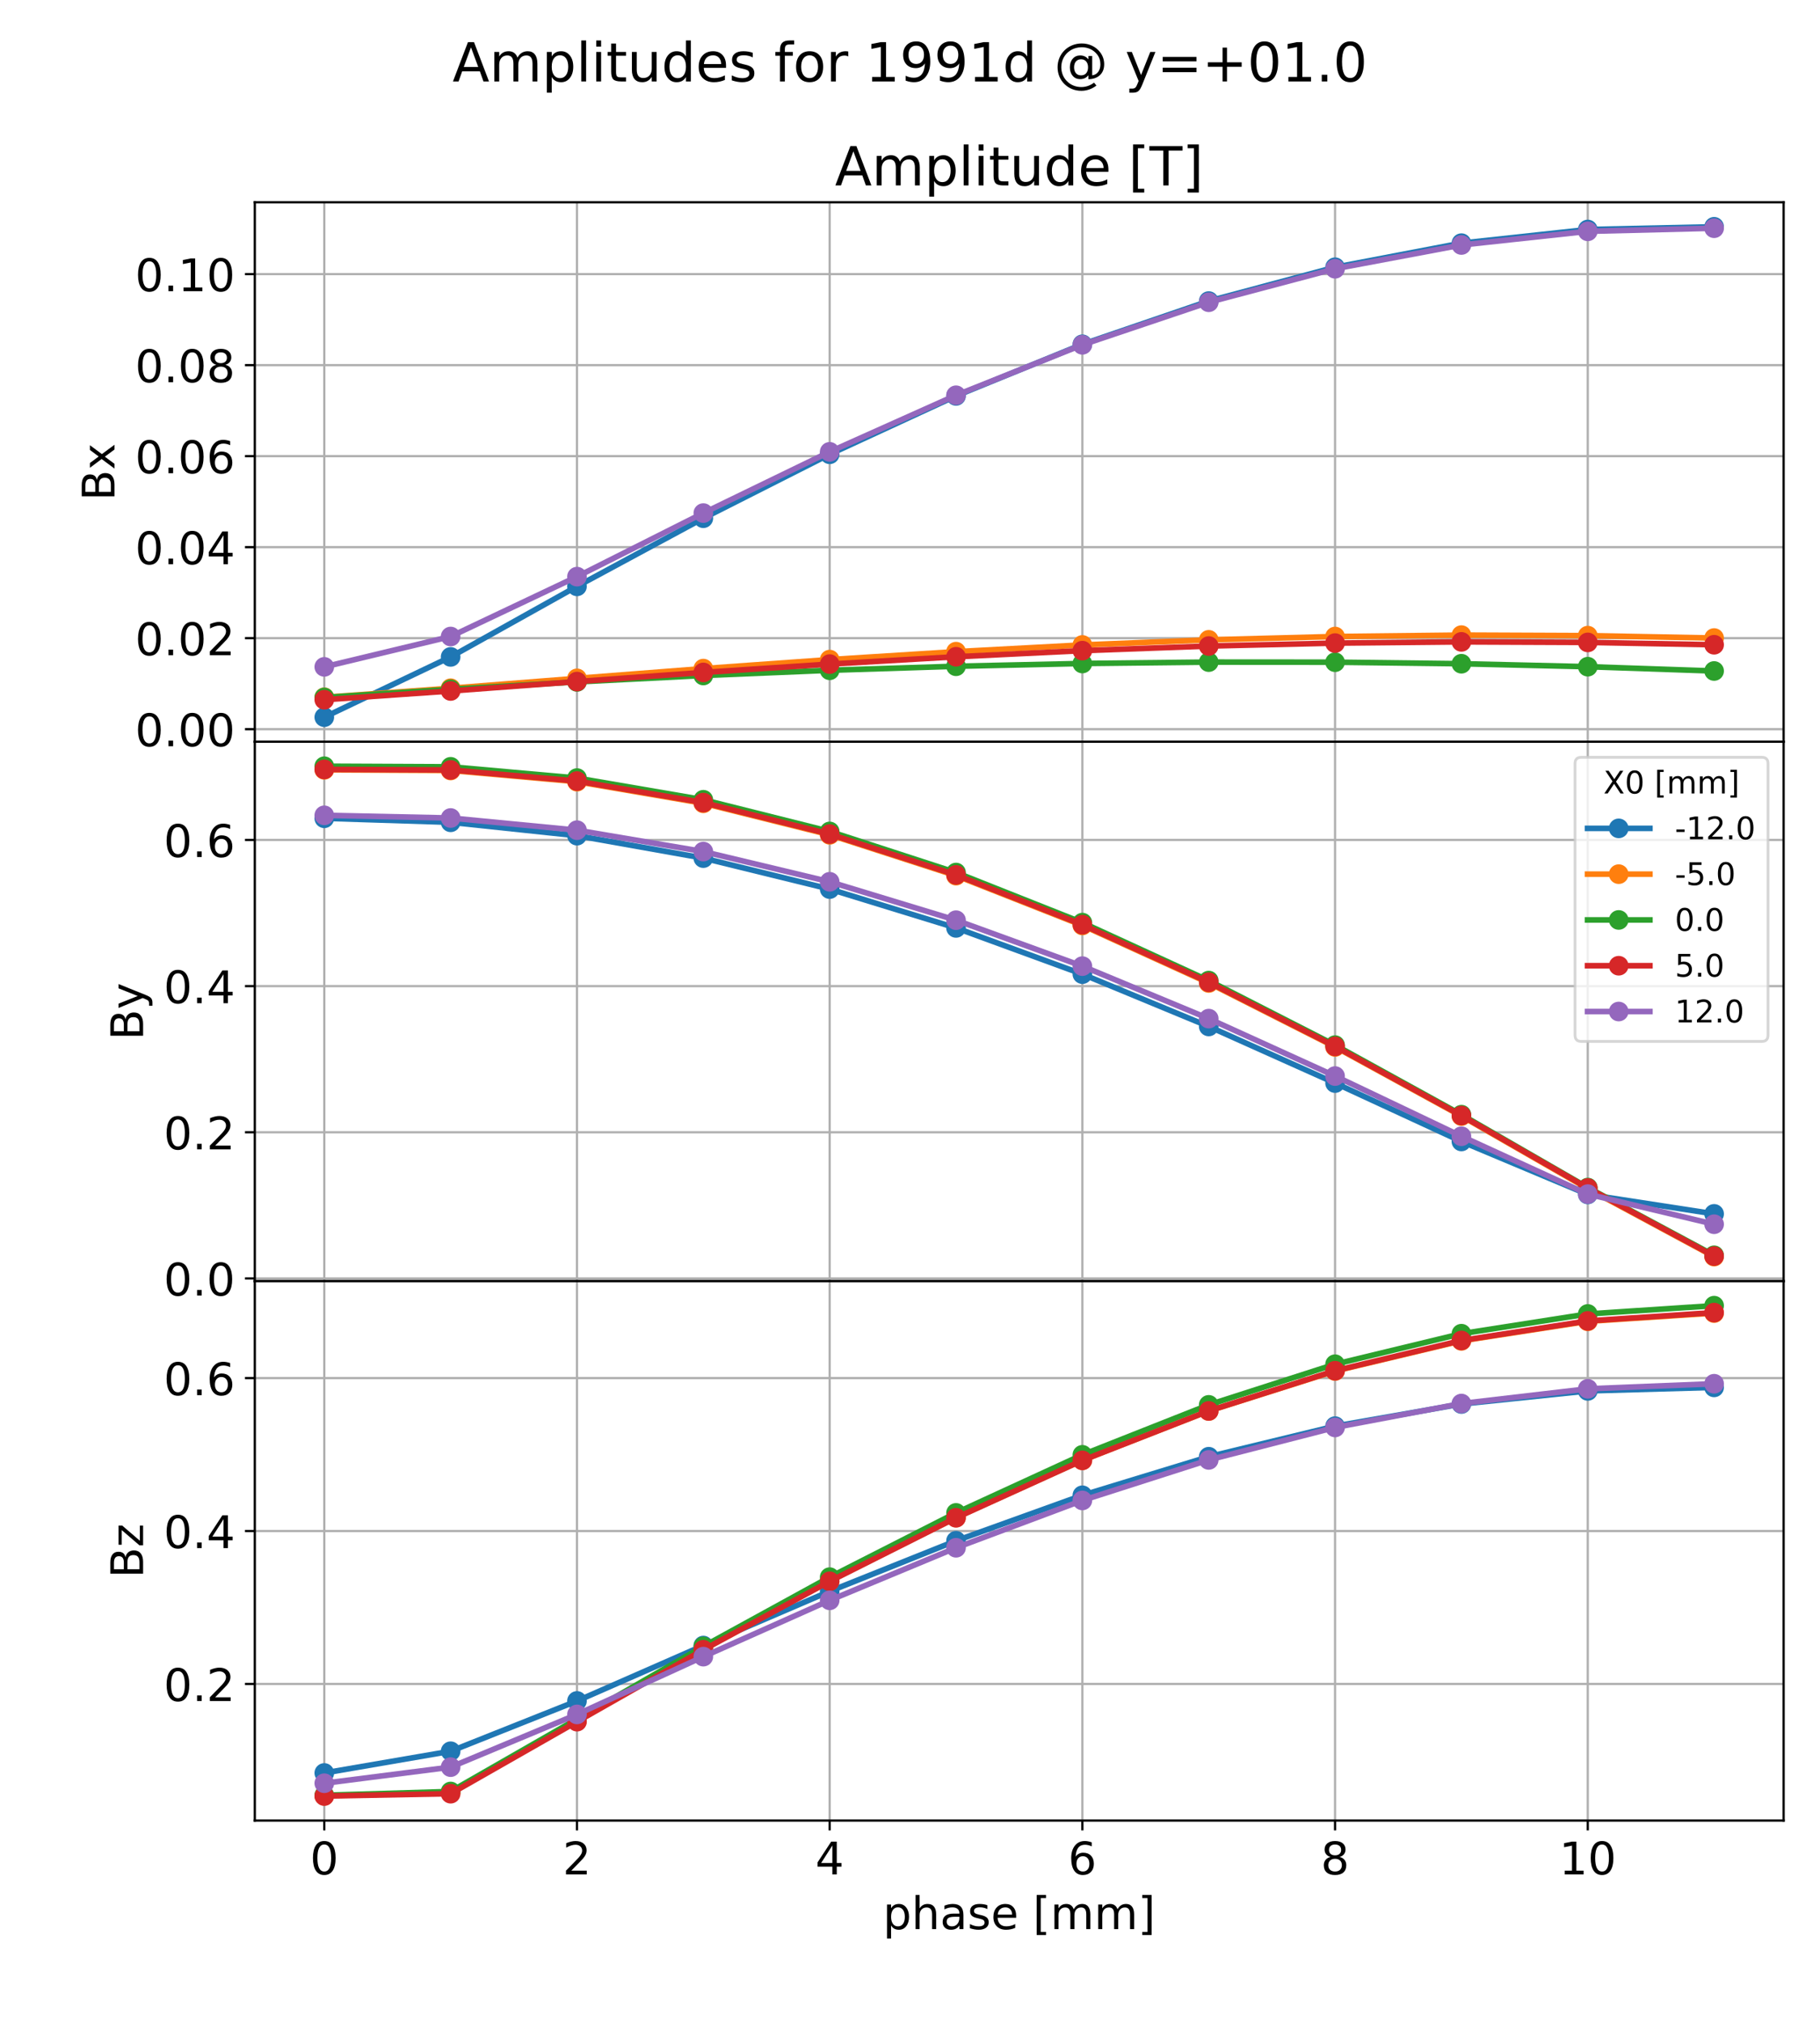 <?xml version="1.0" encoding="utf-8" standalone="no"?>
<!DOCTYPE svg PUBLIC "-//W3C//DTD SVG 1.1//EN"
  "http://www.w3.org/Graphics/SVG/1.1/DTD/svg11.dtd">
<!-- Created with matplotlib (https://matplotlib.org/) -->
<svg height="720pt" version="1.1" viewBox="0 0 648 720" width="648pt" xmlns="http://www.w3.org/2000/svg" xmlns:xlink="http://www.w3.org/1999/xlink">
 <defs>
  <style type="text/css">
*{stroke-linecap:butt;stroke-linejoin:round;}
  </style>
 </defs>
 <g id="figure_1">
  <g id="patch_1">
   <path d="M 0 720 
L 648 720 
L 648 0 
L 0 0 
z
" style="fill:#ffffff;"/>
  </g>
  <g id="axes_1">
   <g id="patch_2">
    <path d="M 90.72 264 
L 635.04 264 
L 635.04 72 
L 90.72 72 
z
" style="fill:#ffffff;"/>
   </g>
   <g id="matplotlib.axis_1">
    <g id="xtick_1">
     <g id="line2d_1">
      <path clip-path="url(#p10b09b42fe)" d="M 115.462 264 
L 115.462 72 
" style="fill:none;stroke:#b0b0b0;stroke-linecap:square;stroke-width:0.8;"/>
     </g>
     <g id="line2d_2">
      <defs>
       <path d="M 0 0 
L 0 3.5 
" id="m47131e26ef" style="stroke:#000000;stroke-width:0.8;"/>
      </defs>
      <g>
       <use style="stroke:#000000;stroke-width:0.8;" x="115.462" xlink:href="#m47131e26ef" y="264"/>
      </g>
     </g>
     <g id="text_1">
      <!-- 0 -->
      <defs>
       <path d="M 31.781 66.406 
Q 24.172 66.406 20.328 58.906 
Q 16.5 51.422 16.5 36.375 
Q 16.5 21.391 20.328 13.891 
Q 24.172 6.391 31.781 6.391 
Q 39.453 6.391 43.281 13.891 
Q 47.125 21.391 47.125 36.375 
Q 47.125 51.422 43.281 58.906 
Q 39.453 66.406 31.781 66.406 
z
M 31.781 74.219 
Q 44.047 74.219 50.516 64.516 
Q 56.984 54.828 56.984 36.375 
Q 56.984 17.969 50.516 8.266 
Q 44.047 -1.422 31.781 -1.422 
Q 19.531 -1.422 13.062 8.266 
Q 6.594 17.969 6.594 36.375 
Q 6.594 54.828 13.062 64.516 
Q 19.531 74.219 31.781 74.219 
z
" id="DejaVuSans-48"/>
      </defs>
      <g transform="translate(110.372 283.158)scale(0.16 -0.16)">
       <use xlink:href="#DejaVuSans-48"/>
      </g>
     </g>
    </g>
    <g id="xtick_2">
     <g id="line2d_3">
      <path clip-path="url(#p10b09b42fe)" d="M 205.432 264 
L 205.432 72 
" style="fill:none;stroke:#b0b0b0;stroke-linecap:square;stroke-width:0.8;"/>
     </g>
     <g id="line2d_4">
      <g>
       <use style="stroke:#000000;stroke-width:0.8;" x="205.432" xlink:href="#m47131e26ef" y="264"/>
      </g>
     </g>
     <g id="text_2">
      <!-- 2 -->
      <defs>
       <path d="M 19.188 8.297 
L 53.609 8.297 
L 53.609 0 
L 7.328 0 
L 7.328 8.297 
Q 12.938 14.109 22.625 23.891 
Q 32.328 33.688 34.812 36.531 
Q 39.547 41.844 41.422 45.531 
Q 43.312 49.219 43.312 52.781 
Q 43.312 58.594 39.234 62.25 
Q 35.156 65.922 28.609 65.922 
Q 23.969 65.922 18.812 64.312 
Q 13.672 62.703 7.812 59.422 
L 7.812 69.391 
Q 13.766 71.781 18.938 73 
Q 24.125 74.219 28.422 74.219 
Q 39.75 74.219 46.484 68.547 
Q 53.219 62.891 53.219 53.422 
Q 53.219 48.922 51.531 44.891 
Q 49.859 40.875 45.406 35.406 
Q 44.188 33.984 37.641 27.219 
Q 31.109 20.453 19.188 8.297 
z
" id="DejaVuSans-50"/>
      </defs>
      <g transform="translate(200.342 283.158)scale(0.16 -0.16)">
       <use xlink:href="#DejaVuSans-50"/>
      </g>
     </g>
    </g>
    <g id="xtick_3">
     <g id="line2d_5">
      <path clip-path="url(#p10b09b42fe)" d="M 295.402 264 
L 295.402 72 
" style="fill:none;stroke:#b0b0b0;stroke-linecap:square;stroke-width:0.8;"/>
     </g>
     <g id="line2d_6">
      <g>
       <use style="stroke:#000000;stroke-width:0.8;" x="295.402" xlink:href="#m47131e26ef" y="264"/>
      </g>
     </g>
     <g id="text_3">
      <!-- 4 -->
      <defs>
       <path d="M 37.797 64.312 
L 12.891 25.391 
L 37.797 25.391 
z
M 35.203 72.906 
L 47.609 72.906 
L 47.609 25.391 
L 58.016 25.391 
L 58.016 17.188 
L 47.609 17.188 
L 47.609 0 
L 37.797 0 
L 37.797 17.188 
L 4.891 17.188 
L 4.891 26.703 
z
" id="DejaVuSans-52"/>
      </defs>
      <g transform="translate(290.312 283.158)scale(0.16 -0.16)">
       <use xlink:href="#DejaVuSans-52"/>
      </g>
     </g>
    </g>
    <g id="xtick_4">
     <g id="line2d_7">
      <path clip-path="url(#p10b09b42fe)" d="M 385.373 264 
L 385.373 72 
" style="fill:none;stroke:#b0b0b0;stroke-linecap:square;stroke-width:0.8;"/>
     </g>
     <g id="line2d_8">
      <g>
       <use style="stroke:#000000;stroke-width:0.8;" x="385.373" xlink:href="#m47131e26ef" y="264"/>
      </g>
     </g>
     <g id="text_4">
      <!-- 6 -->
      <defs>
       <path d="M 33.016 40.375 
Q 26.375 40.375 22.484 35.828 
Q 18.609 31.297 18.609 23.391 
Q 18.609 15.531 22.484 10.953 
Q 26.375 6.391 33.016 6.391 
Q 39.656 6.391 43.531 10.953 
Q 47.406 15.531 47.406 23.391 
Q 47.406 31.297 43.531 35.828 
Q 39.656 40.375 33.016 40.375 
z
M 52.594 71.297 
L 52.594 62.312 
Q 48.875 64.062 45.094 64.984 
Q 41.312 65.922 37.594 65.922 
Q 27.828 65.922 22.672 59.328 
Q 17.531 52.734 16.797 39.406 
Q 19.672 43.656 24.016 45.922 
Q 28.375 48.188 33.594 48.188 
Q 44.578 48.188 50.953 41.516 
Q 57.328 34.859 57.328 23.391 
Q 57.328 12.156 50.688 5.359 
Q 44.047 -1.422 33.016 -1.422 
Q 20.359 -1.422 13.672 8.266 
Q 6.984 17.969 6.984 36.375 
Q 6.984 53.656 15.188 63.938 
Q 23.391 74.219 37.203 74.219 
Q 40.922 74.219 44.703 73.484 
Q 48.484 72.75 52.594 71.297 
z
" id="DejaVuSans-54"/>
      </defs>
      <g transform="translate(380.283 283.158)scale(0.16 -0.16)">
       <use xlink:href="#DejaVuSans-54"/>
      </g>
     </g>
    </g>
    <g id="xtick_5">
     <g id="line2d_9">
      <path clip-path="url(#p10b09b42fe)" d="M 475.343 264 
L 475.343 72 
" style="fill:none;stroke:#b0b0b0;stroke-linecap:square;stroke-width:0.8;"/>
     </g>
     <g id="line2d_10">
      <g>
       <use style="stroke:#000000;stroke-width:0.8;" x="475.343" xlink:href="#m47131e26ef" y="264"/>
      </g>
     </g>
     <g id="text_5">
      <!-- 8 -->
      <defs>
       <path d="M 31.781 34.625 
Q 24.75 34.625 20.719 30.859 
Q 16.703 27.094 16.703 20.516 
Q 16.703 13.922 20.719 10.156 
Q 24.75 6.391 31.781 6.391 
Q 38.812 6.391 42.859 10.172 
Q 46.922 13.969 46.922 20.516 
Q 46.922 27.094 42.891 30.859 
Q 38.875 34.625 31.781 34.625 
z
M 21.922 38.812 
Q 15.578 40.375 12.031 44.719 
Q 8.5 49.078 8.5 55.328 
Q 8.5 64.062 14.719 69.141 
Q 20.953 74.219 31.781 74.219 
Q 42.672 74.219 48.875 69.141 
Q 55.078 64.062 55.078 55.328 
Q 55.078 49.078 51.531 44.719 
Q 48 40.375 41.703 38.812 
Q 48.828 37.156 52.797 32.312 
Q 56.781 27.484 56.781 20.516 
Q 56.781 9.906 50.312 4.234 
Q 43.844 -1.422 31.781 -1.422 
Q 19.734 -1.422 13.25 4.234 
Q 6.781 9.906 6.781 20.516 
Q 6.781 27.484 10.781 32.312 
Q 14.797 37.156 21.922 38.812 
z
M 18.312 54.391 
Q 18.312 48.734 21.844 45.562 
Q 25.391 42.391 31.781 42.391 
Q 38.141 42.391 41.719 45.562 
Q 45.312 48.734 45.312 54.391 
Q 45.312 60.062 41.719 63.234 
Q 38.141 66.406 31.781 66.406 
Q 25.391 66.406 21.844 63.234 
Q 18.312 60.062 18.312 54.391 
z
" id="DejaVuSans-56"/>
      </defs>
      <g transform="translate(470.253 283.158)scale(0.16 -0.16)">
       <use xlink:href="#DejaVuSans-56"/>
      </g>
     </g>
    </g>
    <g id="xtick_6">
     <g id="line2d_11">
      <path clip-path="url(#p10b09b42fe)" d="M 565.313 264 
L 565.313 72 
" style="fill:none;stroke:#b0b0b0;stroke-linecap:square;stroke-width:0.8;"/>
     </g>
     <g id="line2d_12">
      <g>
       <use style="stroke:#000000;stroke-width:0.8;" x="565.313" xlink:href="#m47131e26ef" y="264"/>
      </g>
     </g>
     <g id="text_6">
      <!-- 10 -->
      <defs>
       <path d="M 12.406 8.297 
L 28.516 8.297 
L 28.516 63.922 
L 10.984 60.406 
L 10.984 69.391 
L 28.422 72.906 
L 38.281 72.906 
L 38.281 8.297 
L 54.391 8.297 
L 54.391 0 
L 12.406 0 
z
" id="DejaVuSans-49"/>
      </defs>
      <g transform="translate(555.133 283.158)scale(0.16 -0.16)">
       <use xlink:href="#DejaVuSans-49"/>
       <use x="63.623" xlink:href="#DejaVuSans-48"/>
      </g>
     </g>
    </g>
   </g>
   <g id="matplotlib.axis_2">
    <g id="ytick_1">
     <g id="line2d_13">
      <path clip-path="url(#p10b09b42fe)" d="M 90.72 259.53 
L 635.04 259.53 
" style="fill:none;stroke:#b0b0b0;stroke-linecap:square;stroke-width:0.8;"/>
     </g>
     <g id="line2d_14">
      <defs>
       <path d="M 0 0 
L -3.5 0 
" id="m1c6026eef0" style="stroke:#000000;stroke-width:0.8;"/>
      </defs>
      <g>
       <use style="stroke:#000000;stroke-width:0.8;" x="90.72" xlink:href="#m1c6026eef0" y="259.53"/>
      </g>
     </g>
     <g id="text_7">
      <!-- 0.00 -->
      <defs>
       <path d="M 10.688 12.406 
L 21 12.406 
L 21 0 
L 10.688 0 
z
" id="DejaVuSans-46"/>
      </defs>
      <g transform="translate(48.095 265.609)scale(0.16 -0.16)">
       <use xlink:href="#DejaVuSans-48"/>
       <use x="63.623" xlink:href="#DejaVuSans-46"/>
       <use x="95.41" xlink:href="#DejaVuSans-48"/>
       <use x="159.033" xlink:href="#DejaVuSans-48"/>
      </g>
     </g>
    </g>
    <g id="ytick_2">
     <g id="line2d_15">
      <path clip-path="url(#p10b09b42fe)" d="M 90.72 227.138 
L 635.04 227.138 
" style="fill:none;stroke:#b0b0b0;stroke-linecap:square;stroke-width:0.8;"/>
     </g>
     <g id="line2d_16">
      <g>
       <use style="stroke:#000000;stroke-width:0.8;" x="90.72" xlink:href="#m1c6026eef0" y="227.138"/>
      </g>
     </g>
     <g id="text_8">
      <!-- 0.02 -->
      <g transform="translate(48.095 233.216)scale(0.16 -0.16)">
       <use xlink:href="#DejaVuSans-48"/>
       <use x="63.623" xlink:href="#DejaVuSans-46"/>
       <use x="95.41" xlink:href="#DejaVuSans-48"/>
       <use x="159.033" xlink:href="#DejaVuSans-50"/>
      </g>
     </g>
    </g>
    <g id="ytick_3">
     <g id="line2d_17">
      <path clip-path="url(#p10b09b42fe)" d="M 90.72 194.746 
L 635.04 194.746 
" style="fill:none;stroke:#b0b0b0;stroke-linecap:square;stroke-width:0.8;"/>
     </g>
     <g id="line2d_18">
      <g>
       <use style="stroke:#000000;stroke-width:0.8;" x="90.72" xlink:href="#m1c6026eef0" y="194.746"/>
      </g>
     </g>
     <g id="text_9">
      <!-- 0.04 -->
      <g transform="translate(48.095 200.824)scale(0.16 -0.16)">
       <use xlink:href="#DejaVuSans-48"/>
       <use x="63.623" xlink:href="#DejaVuSans-46"/>
       <use x="95.41" xlink:href="#DejaVuSans-48"/>
       <use x="159.033" xlink:href="#DejaVuSans-52"/>
      </g>
     </g>
    </g>
    <g id="ytick_4">
     <g id="line2d_19">
      <path clip-path="url(#p10b09b42fe)" d="M 90.72 162.354 
L 635.04 162.354 
" style="fill:none;stroke:#b0b0b0;stroke-linecap:square;stroke-width:0.8;"/>
     </g>
     <g id="line2d_20">
      <g>
       <use style="stroke:#000000;stroke-width:0.8;" x="90.72" xlink:href="#m1c6026eef0" y="162.354"/>
      </g>
     </g>
     <g id="text_10">
      <!-- 0.06 -->
      <g transform="translate(48.095 168.432)scale(0.16 -0.16)">
       <use xlink:href="#DejaVuSans-48"/>
       <use x="63.623" xlink:href="#DejaVuSans-46"/>
       <use x="95.41" xlink:href="#DejaVuSans-48"/>
       <use x="159.033" xlink:href="#DejaVuSans-54"/>
      </g>
     </g>
    </g>
    <g id="ytick_5">
     <g id="line2d_21">
      <path clip-path="url(#p10b09b42fe)" d="M 90.72 129.961 
L 635.04 129.961 
" style="fill:none;stroke:#b0b0b0;stroke-linecap:square;stroke-width:0.8;"/>
     </g>
     <g id="line2d_22">
      <g>
       <use style="stroke:#000000;stroke-width:0.8;" x="90.72" xlink:href="#m1c6026eef0" y="129.961"/>
      </g>
     </g>
     <g id="text_11">
      <!-- 0.08 -->
      <g transform="translate(48.095 136.04)scale(0.16 -0.16)">
       <use xlink:href="#DejaVuSans-48"/>
       <use x="63.623" xlink:href="#DejaVuSans-46"/>
       <use x="95.41" xlink:href="#DejaVuSans-48"/>
       <use x="159.033" xlink:href="#DejaVuSans-56"/>
      </g>
     </g>
    </g>
    <g id="ytick_6">
     <g id="line2d_23">
      <path clip-path="url(#p10b09b42fe)" d="M 90.72 97.569 
L 635.04 97.569 
" style="fill:none;stroke:#b0b0b0;stroke-linecap:square;stroke-width:0.8;"/>
     </g>
     <g id="line2d_24">
      <g>
       <use style="stroke:#000000;stroke-width:0.8;" x="90.72" xlink:href="#m1c6026eef0" y="97.569"/>
      </g>
     </g>
     <g id="text_12">
      <!-- 0.10 -->
      <g transform="translate(48.095 103.648)scale(0.16 -0.16)">
       <use xlink:href="#DejaVuSans-48"/>
       <use x="63.623" xlink:href="#DejaVuSans-46"/>
       <use x="95.41" xlink:href="#DejaVuSans-49"/>
       <use x="159.033" xlink:href="#DejaVuSans-48"/>
      </g>
     </g>
    </g>
    <g id="text_13">
     <!-- Bx -->
     <defs>
      <path d="M 19.672 34.812 
L 19.672 8.109 
L 35.5 8.109 
Q 43.453 8.109 47.281 11.406 
Q 51.125 14.703 51.125 21.484 
Q 51.125 28.328 47.281 31.562 
Q 43.453 34.812 35.5 34.812 
z
M 19.672 64.797 
L 19.672 42.828 
L 34.281 42.828 
Q 41.5 42.828 45.031 45.531 
Q 48.578 48.25 48.578 53.812 
Q 48.578 59.328 45.031 62.062 
Q 41.5 64.797 34.281 64.797 
z
M 9.812 72.906 
L 35.016 72.906 
Q 46.297 72.906 52.391 68.219 
Q 58.5 63.531 58.5 54.891 
Q 58.5 48.188 55.375 44.234 
Q 52.25 40.281 46.188 39.312 
Q 53.469 37.75 57.5 32.781 
Q 61.531 27.828 61.531 20.406 
Q 61.531 10.641 54.891 5.312 
Q 48.25 0 35.984 0 
L 9.812 0 
z
" id="DejaVuSans-66"/>
      <path d="M 54.891 54.688 
L 35.109 28.078 
L 55.906 0 
L 45.312 0 
L 29.391 21.484 
L 13.484 0 
L 2.875 0 
L 24.125 28.609 
L 4.688 54.688 
L 15.281 54.688 
L 29.781 35.203 
L 44.281 54.688 
z
" id="DejaVuSans-120"/>
     </defs>
     <g transform="translate(40.767 178.224)rotate(-90)scale(0.16 -0.16)">
      <use xlink:href="#DejaVuSans-66"/>
      <use x="68.604" xlink:href="#DejaVuSans-120"/>
     </g>
    </g>
   </g>
   <g id="line2d_25">
    <path clip-path="url(#p10b09b42fe)" d="M 115.462 255.273 
L 160.447 233.818 
L 205.432 208.709 
L 250.417 184.454 
L 295.402 161.689 
L 340.387 140.92 
L 385.373 122.544 
L 430.358 107.164 
L 475.343 95.121 
L 520.328 86.551 
L 565.313 81.69 
L 610.298 80.727 
" style="fill:none;stroke:#1f77b4;stroke-linecap:square;stroke-width:2;"/>
    <defs>
     <path d="M 0 3 
C 0.796 3 1.559 2.684 2.121 2.121 
C 2.684 1.559 3 0.796 3 0 
C 3 -0.796 2.684 -1.559 2.121 -2.121 
C 1.559 -2.684 0.796 -3 0 -3 
C -0.796 -3 -1.559 -2.684 -2.121 -2.121 
C -2.684 -1.559 -3 -0.796 -3 0 
C -3 0.796 -2.684 1.559 -2.121 2.121 
C -1.559 2.684 -0.796 3 0 3 
z
" id="m703edb0d91" style="stroke:#1f77b4;"/>
    </defs>
    <g clip-path="url(#p10b09b42fe)">
     <use style="fill:#1f77b4;stroke:#1f77b4;" x="115.462" xlink:href="#m703edb0d91" y="255.273"/>
     <use style="fill:#1f77b4;stroke:#1f77b4;" x="160.447" xlink:href="#m703edb0d91" y="233.818"/>
     <use style="fill:#1f77b4;stroke:#1f77b4;" x="205.432" xlink:href="#m703edb0d91" y="208.709"/>
     <use style="fill:#1f77b4;stroke:#1f77b4;" x="250.417" xlink:href="#m703edb0d91" y="184.454"/>
     <use style="fill:#1f77b4;stroke:#1f77b4;" x="295.402" xlink:href="#m703edb0d91" y="161.689"/>
     <use style="fill:#1f77b4;stroke:#1f77b4;" x="340.387" xlink:href="#m703edb0d91" y="140.92"/>
     <use style="fill:#1f77b4;stroke:#1f77b4;" x="385.373" xlink:href="#m703edb0d91" y="122.544"/>
     <use style="fill:#1f77b4;stroke:#1f77b4;" x="430.358" xlink:href="#m703edb0d91" y="107.164"/>
     <use style="fill:#1f77b4;stroke:#1f77b4;" x="475.343" xlink:href="#m703edb0d91" y="95.121"/>
     <use style="fill:#1f77b4;stroke:#1f77b4;" x="520.328" xlink:href="#m703edb0d91" y="86.551"/>
     <use style="fill:#1f77b4;stroke:#1f77b4;" x="565.313" xlink:href="#m703edb0d91" y="81.69"/>
     <use style="fill:#1f77b4;stroke:#1f77b4;" x="610.298" xlink:href="#m703edb0d91" y="80.727"/>
    </g>
   </g>
   <g id="line2d_26">
    <path clip-path="url(#p10b09b42fe)" d="M 115.462 248.182 
L 160.447 244.972 
L 205.432 241.455 
L 250.417 237.982 
L 295.402 234.777 
L 340.387 231.95 
L 385.373 229.561 
L 430.358 227.739 
L 475.343 226.561 
L 520.328 226.061 
L 565.313 226.248 
L 610.298 227.102 
" style="fill:none;stroke:#ff7f0e;stroke-linecap:square;stroke-width:2;"/>
    <defs>
     <path d="M 0 3 
C 0.796 3 1.559 2.684 2.121 2.121 
C 2.684 1.559 3 0.796 3 0 
C 3 -0.796 2.684 -1.559 2.121 -2.121 
C 1.559 -2.684 0.796 -3 0 -3 
C -0.796 -3 -1.559 -2.684 -2.121 -2.121 
C -2.684 -1.559 -3 -0.796 -3 0 
C -3 0.796 -2.684 1.559 -2.121 2.121 
C -1.559 2.684 -0.796 3 0 3 
z
" id="m0138def03e" style="stroke:#ff7f0e;"/>
    </defs>
    <g clip-path="url(#p10b09b42fe)">
     <use style="fill:#ff7f0e;stroke:#ff7f0e;" x="115.462" xlink:href="#m0138def03e" y="248.182"/>
     <use style="fill:#ff7f0e;stroke:#ff7f0e;" x="160.447" xlink:href="#m0138def03e" y="244.972"/>
     <use style="fill:#ff7f0e;stroke:#ff7f0e;" x="205.432" xlink:href="#m0138def03e" y="241.455"/>
     <use style="fill:#ff7f0e;stroke:#ff7f0e;" x="250.417" xlink:href="#m0138def03e" y="237.982"/>
     <use style="fill:#ff7f0e;stroke:#ff7f0e;" x="295.402" xlink:href="#m0138def03e" y="234.777"/>
     <use style="fill:#ff7f0e;stroke:#ff7f0e;" x="340.387" xlink:href="#m0138def03e" y="231.95"/>
     <use style="fill:#ff7f0e;stroke:#ff7f0e;" x="385.373" xlink:href="#m0138def03e" y="229.561"/>
     <use style="fill:#ff7f0e;stroke:#ff7f0e;" x="430.358" xlink:href="#m0138def03e" y="227.739"/>
     <use style="fill:#ff7f0e;stroke:#ff7f0e;" x="475.343" xlink:href="#m0138def03e" y="226.561"/>
     <use style="fill:#ff7f0e;stroke:#ff7f0e;" x="520.328" xlink:href="#m0138def03e" y="226.061"/>
     <use style="fill:#ff7f0e;stroke:#ff7f0e;" x="565.313" xlink:href="#m0138def03e" y="226.248"/>
     <use style="fill:#ff7f0e;stroke:#ff7f0e;" x="610.298" xlink:href="#m0138def03e" y="227.102"/>
    </g>
   </g>
   <g id="line2d_27">
    <path clip-path="url(#p10b09b42fe)" d="M 115.462 248.248 
L 160.447 245.353 
L 205.432 242.715 
L 250.417 240.432 
L 295.402 238.573 
L 340.387 237.149 
L 385.373 236.162 
L 430.358 235.667 
L 475.343 235.699 
L 520.328 236.246 
L 565.313 237.301 
L 610.298 238.833 
" style="fill:none;stroke:#2ca02c;stroke-linecap:square;stroke-width:2;"/>
    <defs>
     <path d="M 0 3 
C 0.796 3 1.559 2.684 2.121 2.121 
C 2.684 1.559 3 0.796 3 0 
C 3 -0.796 2.684 -1.559 2.121 -2.121 
C 1.559 -2.684 0.796 -3 0 -3 
C -0.796 -3 -1.559 -2.684 -2.121 -2.121 
C -2.684 -1.559 -3 -0.796 -3 0 
C -3 0.796 -2.684 1.559 -2.121 2.121 
C -1.559 2.684 -0.796 3 0 3 
z
" id="m99c3f8f0ed" style="stroke:#2ca02c;"/>
    </defs>
    <g clip-path="url(#p10b09b42fe)">
     <use style="fill:#2ca02c;stroke:#2ca02c;" x="115.462" xlink:href="#m99c3f8f0ed" y="248.248"/>
     <use style="fill:#2ca02c;stroke:#2ca02c;" x="160.447" xlink:href="#m99c3f8f0ed" y="245.353"/>
     <use style="fill:#2ca02c;stroke:#2ca02c;" x="205.432" xlink:href="#m99c3f8f0ed" y="242.715"/>
     <use style="fill:#2ca02c;stroke:#2ca02c;" x="250.417" xlink:href="#m99c3f8f0ed" y="240.432"/>
     <use style="fill:#2ca02c;stroke:#2ca02c;" x="295.402" xlink:href="#m99c3f8f0ed" y="238.573"/>
     <use style="fill:#2ca02c;stroke:#2ca02c;" x="340.387" xlink:href="#m99c3f8f0ed" y="237.149"/>
     <use style="fill:#2ca02c;stroke:#2ca02c;" x="385.373" xlink:href="#m99c3f8f0ed" y="236.162"/>
     <use style="fill:#2ca02c;stroke:#2ca02c;" x="430.358" xlink:href="#m99c3f8f0ed" y="235.667"/>
     <use style="fill:#2ca02c;stroke:#2ca02c;" x="475.343" xlink:href="#m99c3f8f0ed" y="235.699"/>
     <use style="fill:#2ca02c;stroke:#2ca02c;" x="520.328" xlink:href="#m99c3f8f0ed" y="236.246"/>
     <use style="fill:#2ca02c;stroke:#2ca02c;" x="565.313" xlink:href="#m99c3f8f0ed" y="237.301"/>
     <use style="fill:#2ca02c;stroke:#2ca02c;" x="610.298" xlink:href="#m99c3f8f0ed" y="238.833"/>
    </g>
   </g>
   <g id="line2d_28">
    <path clip-path="url(#p10b09b42fe)" d="M 115.462 249.058 
L 160.447 245.943 
L 205.432 242.599 
L 250.417 239.346 
L 295.402 236.373 
L 340.387 233.764 
L 385.373 231.588 
L 430.358 229.951 
L 475.343 228.903 
L 520.328 228.466 
L 565.313 228.654 
L 610.298 229.493 
" style="fill:none;stroke:#d62728;stroke-linecap:square;stroke-width:2;"/>
    <defs>
     <path d="M 0 3 
C 0.796 3 1.559 2.684 2.121 2.121 
C 2.684 1.559 3 0.796 3 0 
C 3 -0.796 2.684 -1.559 2.121 -2.121 
C 1.559 -2.684 0.796 -3 0 -3 
C -0.796 -3 -1.559 -2.684 -2.121 -2.121 
C -2.684 -1.559 -3 -0.796 -3 0 
C -3 0.796 -2.684 1.559 -2.121 2.121 
C -1.559 2.684 -0.796 3 0 3 
z
" id="m76707d6729" style="stroke:#d62728;"/>
    </defs>
    <g clip-path="url(#p10b09b42fe)">
     <use style="fill:#d62728;stroke:#d62728;" x="115.462" xlink:href="#m76707d6729" y="249.058"/>
     <use style="fill:#d62728;stroke:#d62728;" x="160.447" xlink:href="#m76707d6729" y="245.943"/>
     <use style="fill:#d62728;stroke:#d62728;" x="205.432" xlink:href="#m76707d6729" y="242.599"/>
     <use style="fill:#d62728;stroke:#d62728;" x="250.417" xlink:href="#m76707d6729" y="239.346"/>
     <use style="fill:#d62728;stroke:#d62728;" x="295.402" xlink:href="#m76707d6729" y="236.373"/>
     <use style="fill:#d62728;stroke:#d62728;" x="340.387" xlink:href="#m76707d6729" y="233.764"/>
     <use style="fill:#d62728;stroke:#d62728;" x="385.373" xlink:href="#m76707d6729" y="231.588"/>
     <use style="fill:#d62728;stroke:#d62728;" x="430.358" xlink:href="#m76707d6729" y="229.951"/>
     <use style="fill:#d62728;stroke:#d62728;" x="475.343" xlink:href="#m76707d6729" y="228.903"/>
     <use style="fill:#d62728;stroke:#d62728;" x="520.328" xlink:href="#m76707d6729" y="228.466"/>
     <use style="fill:#d62728;stroke:#d62728;" x="565.313" xlink:href="#m76707d6729" y="228.654"/>
     <use style="fill:#d62728;stroke:#d62728;" x="610.298" xlink:href="#m76707d6729" y="229.493"/>
    </g>
   </g>
   <g id="line2d_29">
    <path clip-path="url(#p10b09b42fe)" d="M 115.462 237.362 
L 160.447 226.557 
L 205.432 205.248 
L 250.417 182.626 
L 295.402 160.822 
L 340.387 140.688 
L 385.373 122.726 
L 430.358 107.582 
L 475.343 95.657 
L 520.328 87.201 
L 565.313 82.336 
L 610.298 81.228 
" style="fill:none;stroke:#9467bd;stroke-linecap:square;stroke-width:2;"/>
    <defs>
     <path d="M 0 3 
C 0.796 3 1.559 2.684 2.121 2.121 
C 2.684 1.559 3 0.796 3 0 
C 3 -0.796 2.684 -1.559 2.121 -2.121 
C 1.559 -2.684 0.796 -3 0 -3 
C -0.796 -3 -1.559 -2.684 -2.121 -2.121 
C -2.684 -1.559 -3 -0.796 -3 0 
C -3 0.796 -2.684 1.559 -2.121 2.121 
C -1.559 2.684 -0.796 3 0 3 
z
" id="m879aab4f30" style="stroke:#9467bd;"/>
    </defs>
    <g clip-path="url(#p10b09b42fe)">
     <use style="fill:#9467bd;stroke:#9467bd;" x="115.462" xlink:href="#m879aab4f30" y="237.362"/>
     <use style="fill:#9467bd;stroke:#9467bd;" x="160.447" xlink:href="#m879aab4f30" y="226.557"/>
     <use style="fill:#9467bd;stroke:#9467bd;" x="205.432" xlink:href="#m879aab4f30" y="205.248"/>
     <use style="fill:#9467bd;stroke:#9467bd;" x="250.417" xlink:href="#m879aab4f30" y="182.626"/>
     <use style="fill:#9467bd;stroke:#9467bd;" x="295.402" xlink:href="#m879aab4f30" y="160.822"/>
     <use style="fill:#9467bd;stroke:#9467bd;" x="340.387" xlink:href="#m879aab4f30" y="140.688"/>
     <use style="fill:#9467bd;stroke:#9467bd;" x="385.373" xlink:href="#m879aab4f30" y="122.726"/>
     <use style="fill:#9467bd;stroke:#9467bd;" x="430.358" xlink:href="#m879aab4f30" y="107.582"/>
     <use style="fill:#9467bd;stroke:#9467bd;" x="475.343" xlink:href="#m879aab4f30" y="95.657"/>
     <use style="fill:#9467bd;stroke:#9467bd;" x="520.328" xlink:href="#m879aab4f30" y="87.201"/>
     <use style="fill:#9467bd;stroke:#9467bd;" x="565.313" xlink:href="#m879aab4f30" y="82.336"/>
     <use style="fill:#9467bd;stroke:#9467bd;" x="610.298" xlink:href="#m879aab4f30" y="81.228"/>
    </g>
   </g>
   <g id="patch_3">
    <path d="M 90.72 264 
L 90.72 72 
" style="fill:none;stroke:#000000;stroke-linecap:square;stroke-linejoin:miter;stroke-width:0.8;"/>
   </g>
   <g id="patch_4">
    <path d="M 635.04 264 
L 635.04 72 
" style="fill:none;stroke:#000000;stroke-linecap:square;stroke-linejoin:miter;stroke-width:0.8;"/>
   </g>
   <g id="patch_5">
    <path d="M 90.72 264 
L 635.04 264 
" style="fill:none;stroke:#000000;stroke-linecap:square;stroke-linejoin:miter;stroke-width:0.8;"/>
   </g>
   <g id="patch_6">
    <path d="M 90.72 72 
L 635.04 72 
" style="fill:none;stroke:#000000;stroke-linecap:square;stroke-linejoin:miter;stroke-width:0.8;"/>
   </g>
   <g id="text_14">
    <!-- Amplitude [T] -->
    <defs>
     <path d="M 34.188 63.188 
L 20.797 26.906 
L 47.609 26.906 
z
M 28.609 72.906 
L 39.797 72.906 
L 67.578 0 
L 57.328 0 
L 50.688 18.703 
L 17.828 18.703 
L 11.188 0 
L 0.781 0 
z
" id="DejaVuSans-65"/>
     <path d="M 52 44.188 
Q 55.375 50.25 60.062 53.125 
Q 64.75 56 71.094 56 
Q 79.641 56 84.281 50.016 
Q 88.922 44.047 88.922 33.016 
L 88.922 0 
L 79.891 0 
L 79.891 32.719 
Q 79.891 40.578 77.094 44.375 
Q 74.312 48.188 68.609 48.188 
Q 61.625 48.188 57.562 43.547 
Q 53.516 38.922 53.516 30.906 
L 53.516 0 
L 44.484 0 
L 44.484 32.719 
Q 44.484 40.625 41.703 44.406 
Q 38.922 48.188 33.109 48.188 
Q 26.219 48.188 22.156 43.531 
Q 18.109 38.875 18.109 30.906 
L 18.109 0 
L 9.078 0 
L 9.078 54.688 
L 18.109 54.688 
L 18.109 46.188 
Q 21.188 51.219 25.484 53.609 
Q 29.781 56 35.688 56 
Q 41.656 56 45.828 52.969 
Q 50 49.953 52 44.188 
z
" id="DejaVuSans-109"/>
     <path d="M 18.109 8.203 
L 18.109 -20.797 
L 9.078 -20.797 
L 9.078 54.688 
L 18.109 54.688 
L 18.109 46.391 
Q 20.953 51.266 25.266 53.625 
Q 29.594 56 35.594 56 
Q 45.562 56 51.781 48.094 
Q 58.016 40.188 58.016 27.297 
Q 58.016 14.406 51.781 6.484 
Q 45.562 -1.422 35.594 -1.422 
Q 29.594 -1.422 25.266 0.953 
Q 20.953 3.328 18.109 8.203 
z
M 48.688 27.297 
Q 48.688 37.203 44.609 42.844 
Q 40.531 48.484 33.406 48.484 
Q 26.266 48.484 22.188 42.844 
Q 18.109 37.203 18.109 27.297 
Q 18.109 17.391 22.188 11.75 
Q 26.266 6.109 33.406 6.109 
Q 40.531 6.109 44.609 11.75 
Q 48.688 17.391 48.688 27.297 
z
" id="DejaVuSans-112"/>
     <path d="M 9.422 75.984 
L 18.406 75.984 
L 18.406 0 
L 9.422 0 
z
" id="DejaVuSans-108"/>
     <path d="M 9.422 54.688 
L 18.406 54.688 
L 18.406 0 
L 9.422 0 
z
M 9.422 75.984 
L 18.406 75.984 
L 18.406 64.594 
L 9.422 64.594 
z
" id="DejaVuSans-105"/>
     <path d="M 18.312 70.219 
L 18.312 54.688 
L 36.812 54.688 
L 36.812 47.703 
L 18.312 47.703 
L 18.312 18.016 
Q 18.312 11.328 20.141 9.422 
Q 21.969 7.516 27.594 7.516 
L 36.812 7.516 
L 36.812 0 
L 27.594 0 
Q 17.188 0 13.234 3.875 
Q 9.281 7.766 9.281 18.016 
L 9.281 47.703 
L 2.688 47.703 
L 2.688 54.688 
L 9.281 54.688 
L 9.281 70.219 
z
" id="DejaVuSans-116"/>
     <path d="M 8.5 21.578 
L 8.5 54.688 
L 17.484 54.688 
L 17.484 21.922 
Q 17.484 14.156 20.5 10.266 
Q 23.531 6.391 29.594 6.391 
Q 36.859 6.391 41.078 11.031 
Q 45.312 15.672 45.312 23.688 
L 45.312 54.688 
L 54.297 54.688 
L 54.297 0 
L 45.312 0 
L 45.312 8.406 
Q 42.047 3.422 37.719 1 
Q 33.406 -1.422 27.688 -1.422 
Q 18.266 -1.422 13.375 4.438 
Q 8.5 10.297 8.5 21.578 
z
M 31.109 56 
z
" id="DejaVuSans-117"/>
     <path d="M 45.406 46.391 
L 45.406 75.984 
L 54.391 75.984 
L 54.391 0 
L 45.406 0 
L 45.406 8.203 
Q 42.578 3.328 38.25 0.953 
Q 33.938 -1.422 27.875 -1.422 
Q 17.969 -1.422 11.734 6.484 
Q 5.516 14.406 5.516 27.297 
Q 5.516 40.188 11.734 48.094 
Q 17.969 56 27.875 56 
Q 33.938 56 38.25 53.625 
Q 42.578 51.266 45.406 46.391 
z
M 14.797 27.297 
Q 14.797 17.391 18.875 11.75 
Q 22.953 6.109 30.078 6.109 
Q 37.203 6.109 41.297 11.75 
Q 45.406 17.391 45.406 27.297 
Q 45.406 37.203 41.297 42.844 
Q 37.203 48.484 30.078 48.484 
Q 22.953 48.484 18.875 42.844 
Q 14.797 37.203 14.797 27.297 
z
" id="DejaVuSans-100"/>
     <path d="M 56.203 29.594 
L 56.203 25.203 
L 14.891 25.203 
Q 15.484 15.922 20.484 11.062 
Q 25.484 6.203 34.422 6.203 
Q 39.594 6.203 44.453 7.469 
Q 49.312 8.734 54.109 11.281 
L 54.109 2.781 
Q 49.266 0.734 44.188 -0.344 
Q 39.109 -1.422 33.891 -1.422 
Q 20.797 -1.422 13.156 6.188 
Q 5.516 13.812 5.516 26.812 
Q 5.516 40.234 12.766 48.109 
Q 20.016 56 32.328 56 
Q 43.359 56 49.781 48.891 
Q 56.203 41.797 56.203 29.594 
z
M 47.219 32.234 
Q 47.125 39.594 43.094 43.984 
Q 39.062 48.391 32.422 48.391 
Q 24.906 48.391 20.391 44.141 
Q 15.875 39.891 15.188 32.172 
z
" id="DejaVuSans-101"/>
     <path id="DejaVuSans-32"/>
     <path d="M 8.594 75.984 
L 29.297 75.984 
L 29.297 69 
L 17.578 69 
L 17.578 -6.203 
L 29.297 -6.203 
L 29.297 -13.188 
L 8.594 -13.188 
z
" id="DejaVuSans-91"/>
     <path d="M -0.297 72.906 
L 61.375 72.906 
L 61.375 64.594 
L 35.5 64.594 
L 35.5 0 
L 25.594 0 
L 25.594 64.594 
L -0.297 64.594 
z
" id="DejaVuSans-84"/>
     <path d="M 30.422 75.984 
L 30.422 -13.188 
L 9.719 -13.188 
L 9.719 -6.203 
L 21.391 -6.203 
L 21.391 69 
L 9.719 69 
L 9.719 75.984 
z
" id="DejaVuSans-93"/>
    </defs>
    <g transform="translate(297.279 66)scale(0.192 -0.192)">
     <use xlink:href="#DejaVuSans-65"/>
     <use x="68.408" xlink:href="#DejaVuSans-109"/>
     <use x="165.82" xlink:href="#DejaVuSans-112"/>
     <use x="229.297" xlink:href="#DejaVuSans-108"/>
     <use x="257.08" xlink:href="#DejaVuSans-105"/>
     <use x="284.863" xlink:href="#DejaVuSans-116"/>
     <use x="324.072" xlink:href="#DejaVuSans-117"/>
     <use x="387.451" xlink:href="#DejaVuSans-100"/>
     <use x="450.928" xlink:href="#DejaVuSans-101"/>
     <use x="512.451" xlink:href="#DejaVuSans-32"/>
     <use x="544.238" xlink:href="#DejaVuSans-91"/>
     <use x="583.252" xlink:href="#DejaVuSans-84"/>
     <use x="644.336" xlink:href="#DejaVuSans-93"/>
    </g>
   </g>
  </g>
  <g id="axes_2">
   <g id="patch_7">
    <path d="M 90.72 456 
L 635.04 456 
L 635.04 264 
L 90.72 264 
z
" style="fill:#ffffff;"/>
   </g>
   <g id="matplotlib.axis_3">
    <g id="xtick_7">
     <g id="line2d_30">
      <path clip-path="url(#p23c05e3db9)" d="M 115.462 456 
L 115.462 264 
" style="fill:none;stroke:#b0b0b0;stroke-linecap:square;stroke-width:0.8;"/>
     </g>
     <g id="line2d_31">
      <g>
       <use style="stroke:#000000;stroke-width:0.8;" x="115.462" xlink:href="#m47131e26ef" y="456"/>
      </g>
     </g>
     <g id="text_15">
      <!-- 0 -->
      <g transform="translate(110.372 475.158)scale(0.16 -0.16)">
       <use xlink:href="#DejaVuSans-48"/>
      </g>
     </g>
    </g>
    <g id="xtick_8">
     <g id="line2d_32">
      <path clip-path="url(#p23c05e3db9)" d="M 205.432 456 
L 205.432 264 
" style="fill:none;stroke:#b0b0b0;stroke-linecap:square;stroke-width:0.8;"/>
     </g>
     <g id="line2d_33">
      <g>
       <use style="stroke:#000000;stroke-width:0.8;" x="205.432" xlink:href="#m47131e26ef" y="456"/>
      </g>
     </g>
     <g id="text_16">
      <!-- 2 -->
      <g transform="translate(200.342 475.158)scale(0.16 -0.16)">
       <use xlink:href="#DejaVuSans-50"/>
      </g>
     </g>
    </g>
    <g id="xtick_9">
     <g id="line2d_34">
      <path clip-path="url(#p23c05e3db9)" d="M 295.402 456 
L 295.402 264 
" style="fill:none;stroke:#b0b0b0;stroke-linecap:square;stroke-width:0.8;"/>
     </g>
     <g id="line2d_35">
      <g>
       <use style="stroke:#000000;stroke-width:0.8;" x="295.402" xlink:href="#m47131e26ef" y="456"/>
      </g>
     </g>
     <g id="text_17">
      <!-- 4 -->
      <g transform="translate(290.312 475.158)scale(0.16 -0.16)">
       <use xlink:href="#DejaVuSans-52"/>
      </g>
     </g>
    </g>
    <g id="xtick_10">
     <g id="line2d_36">
      <path clip-path="url(#p23c05e3db9)" d="M 385.373 456 
L 385.373 264 
" style="fill:none;stroke:#b0b0b0;stroke-linecap:square;stroke-width:0.8;"/>
     </g>
     <g id="line2d_37">
      <g>
       <use style="stroke:#000000;stroke-width:0.8;" x="385.373" xlink:href="#m47131e26ef" y="456"/>
      </g>
     </g>
     <g id="text_18">
      <!-- 6 -->
      <g transform="translate(380.283 475.158)scale(0.16 -0.16)">
       <use xlink:href="#DejaVuSans-54"/>
      </g>
     </g>
    </g>
    <g id="xtick_11">
     <g id="line2d_38">
      <path clip-path="url(#p23c05e3db9)" d="M 475.343 456 
L 475.343 264 
" style="fill:none;stroke:#b0b0b0;stroke-linecap:square;stroke-width:0.8;"/>
     </g>
     <g id="line2d_39">
      <g>
       <use style="stroke:#000000;stroke-width:0.8;" x="475.343" xlink:href="#m47131e26ef" y="456"/>
      </g>
     </g>
     <g id="text_19">
      <!-- 8 -->
      <g transform="translate(470.253 475.158)scale(0.16 -0.16)">
       <use xlink:href="#DejaVuSans-56"/>
      </g>
     </g>
    </g>
    <g id="xtick_12">
     <g id="line2d_40">
      <path clip-path="url(#p23c05e3db9)" d="M 565.313 456 
L 565.313 264 
" style="fill:none;stroke:#b0b0b0;stroke-linecap:square;stroke-width:0.8;"/>
     </g>
     <g id="line2d_41">
      <g>
       <use style="stroke:#000000;stroke-width:0.8;" x="565.313" xlink:href="#m47131e26ef" y="456"/>
      </g>
     </g>
     <g id="text_20">
      <!-- 10 -->
      <g transform="translate(555.133 475.158)scale(0.16 -0.16)">
       <use xlink:href="#DejaVuSans-49"/>
       <use x="63.623" xlink:href="#DejaVuSans-48"/>
      </g>
     </g>
    </g>
   </g>
   <g id="matplotlib.axis_4">
    <g id="ytick_7">
     <g id="line2d_42">
      <path clip-path="url(#p23c05e3db9)" d="M 90.72 455.047 
L 635.04 455.047 
" style="fill:none;stroke:#b0b0b0;stroke-linecap:square;stroke-width:0.8;"/>
     </g>
     <g id="line2d_43">
      <g>
       <use style="stroke:#000000;stroke-width:0.8;" x="90.72" xlink:href="#m1c6026eef0" y="455.047"/>
      </g>
     </g>
     <g id="text_21">
      <!-- 0.0 -->
      <g transform="translate(58.275 461.126)scale(0.16 -0.16)">
       <use xlink:href="#DejaVuSans-48"/>
       <use x="63.623" xlink:href="#DejaVuSans-46"/>
       <use x="95.41" xlink:href="#DejaVuSans-48"/>
      </g>
     </g>
    </g>
    <g id="ytick_8">
     <g id="line2d_44">
      <path clip-path="url(#p23c05e3db9)" d="M 90.72 403.019 
L 635.04 403.019 
" style="fill:none;stroke:#b0b0b0;stroke-linecap:square;stroke-width:0.8;"/>
     </g>
     <g id="line2d_45">
      <g>
       <use style="stroke:#000000;stroke-width:0.8;" x="90.72" xlink:href="#m1c6026eef0" y="403.019"/>
      </g>
     </g>
     <g id="text_22">
      <!-- 0.2 -->
      <g transform="translate(58.275 409.098)scale(0.16 -0.16)">
       <use xlink:href="#DejaVuSans-48"/>
       <use x="63.623" xlink:href="#DejaVuSans-46"/>
       <use x="95.41" xlink:href="#DejaVuSans-50"/>
      </g>
     </g>
    </g>
    <g id="ytick_9">
     <g id="line2d_46">
      <path clip-path="url(#p23c05e3db9)" d="M 90.72 350.99 
L 635.04 350.99 
" style="fill:none;stroke:#b0b0b0;stroke-linecap:square;stroke-width:0.8;"/>
     </g>
     <g id="line2d_47">
      <g>
       <use style="stroke:#000000;stroke-width:0.8;" x="90.72" xlink:href="#m1c6026eef0" y="350.99"/>
      </g>
     </g>
     <g id="text_23">
      <!-- 0.4 -->
      <g transform="translate(58.275 357.069)scale(0.16 -0.16)">
       <use xlink:href="#DejaVuSans-48"/>
       <use x="63.623" xlink:href="#DejaVuSans-46"/>
       <use x="95.41" xlink:href="#DejaVuSans-52"/>
      </g>
     </g>
    </g>
    <g id="ytick_10">
     <g id="line2d_48">
      <path clip-path="url(#p23c05e3db9)" d="M 90.72 298.962 
L 635.04 298.962 
" style="fill:none;stroke:#b0b0b0;stroke-linecap:square;stroke-width:0.8;"/>
     </g>
     <g id="line2d_49">
      <g>
       <use style="stroke:#000000;stroke-width:0.8;" x="90.72" xlink:href="#m1c6026eef0" y="298.962"/>
      </g>
     </g>
     <g id="text_24">
      <!-- 0.6 -->
      <g transform="translate(58.275 305.041)scale(0.16 -0.16)">
       <use xlink:href="#DejaVuSans-48"/>
       <use x="63.623" xlink:href="#DejaVuSans-46"/>
       <use x="95.41" xlink:href="#DejaVuSans-54"/>
      </g>
     </g>
    </g>
    <g id="text_25">
     <!-- By -->
     <defs>
      <path d="M 32.172 -5.078 
Q 28.375 -14.844 24.75 -17.812 
Q 21.141 -20.797 15.094 -20.797 
L 7.906 -20.797 
L 7.906 -13.281 
L 13.188 -13.281 
Q 16.891 -13.281 18.938 -11.516 
Q 21 -9.766 23.484 -3.219 
L 25.094 0.875 
L 2.984 54.688 
L 12.5 54.688 
L 29.594 11.922 
L 46.688 54.688 
L 56.203 54.688 
z
" id="DejaVuSans-121"/>
     </defs>
     <g transform="translate(50.947 370.224)rotate(-90)scale(0.16 -0.16)">
      <use xlink:href="#DejaVuSans-66"/>
      <use x="68.604" xlink:href="#DejaVuSans-121"/>
     </g>
    </g>
   </g>
   <g id="line2d_50">
    <path clip-path="url(#p23c05e3db9)" d="M 115.462 291.252 
L 160.447 292.682 
L 205.432 297.442 
L 250.417 305.433 
L 295.402 316.455 
L 340.387 330.278 
L 385.373 346.731 
L 430.358 365.35 
L 475.343 385.5 
L 520.328 406.283 
L 565.313 425.141 
L 610.298 432.066 
" style="fill:none;stroke:#1f77b4;stroke-linecap:square;stroke-width:2;"/>
    <g clip-path="url(#p23c05e3db9)">
     <use style="fill:#1f77b4;stroke:#1f77b4;" x="115.462" xlink:href="#m703edb0d91" y="291.252"/>
     <use style="fill:#1f77b4;stroke:#1f77b4;" x="160.447" xlink:href="#m703edb0d91" y="292.682"/>
     <use style="fill:#1f77b4;stroke:#1f77b4;" x="205.432" xlink:href="#m703edb0d91" y="297.442"/>
     <use style="fill:#1f77b4;stroke:#1f77b4;" x="250.417" xlink:href="#m703edb0d91" y="305.433"/>
     <use style="fill:#1f77b4;stroke:#1f77b4;" x="295.402" xlink:href="#m703edb0d91" y="316.455"/>
     <use style="fill:#1f77b4;stroke:#1f77b4;" x="340.387" xlink:href="#m703edb0d91" y="330.278"/>
     <use style="fill:#1f77b4;stroke:#1f77b4;" x="385.373" xlink:href="#m703edb0d91" y="346.731"/>
     <use style="fill:#1f77b4;stroke:#1f77b4;" x="430.358" xlink:href="#m703edb0d91" y="365.35"/>
     <use style="fill:#1f77b4;stroke:#1f77b4;" x="475.343" xlink:href="#m703edb0d91" y="385.5"/>
     <use style="fill:#1f77b4;stroke:#1f77b4;" x="520.328" xlink:href="#m703edb0d91" y="406.283"/>
     <use style="fill:#1f77b4;stroke:#1f77b4;" x="565.313" xlink:href="#m703edb0d91" y="425.141"/>
     <use style="fill:#1f77b4;stroke:#1f77b4;" x="610.298" xlink:href="#m703edb0d91" y="432.066"/>
    </g>
   </g>
   <g id="line2d_51">
    <path clip-path="url(#p23c05e3db9)" d="M 115.462 274.006 
L 160.447 274.235 
L 205.432 278.23 
L 250.417 285.925 
L 295.402 297.139 
L 340.387 311.675 
L 385.373 329.392 
L 430.358 349.881 
L 475.343 372.64 
L 520.328 397.253 
L 565.313 423.075 
L 610.298 447.273 
" style="fill:none;stroke:#ff7f0e;stroke-linecap:square;stroke-width:2;"/>
    <g clip-path="url(#p23c05e3db9)">
     <use style="fill:#ff7f0e;stroke:#ff7f0e;" x="115.462" xlink:href="#m0138def03e" y="274.006"/>
     <use style="fill:#ff7f0e;stroke:#ff7f0e;" x="160.447" xlink:href="#m0138def03e" y="274.235"/>
     <use style="fill:#ff7f0e;stroke:#ff7f0e;" x="205.432" xlink:href="#m0138def03e" y="278.23"/>
     <use style="fill:#ff7f0e;stroke:#ff7f0e;" x="250.417" xlink:href="#m0138def03e" y="285.925"/>
     <use style="fill:#ff7f0e;stroke:#ff7f0e;" x="295.402" xlink:href="#m0138def03e" y="297.139"/>
     <use style="fill:#ff7f0e;stroke:#ff7f0e;" x="340.387" xlink:href="#m0138def03e" y="311.675"/>
     <use style="fill:#ff7f0e;stroke:#ff7f0e;" x="385.373" xlink:href="#m0138def03e" y="329.392"/>
     <use style="fill:#ff7f0e;stroke:#ff7f0e;" x="430.358" xlink:href="#m0138def03e" y="349.881"/>
     <use style="fill:#ff7f0e;stroke:#ff7f0e;" x="475.343" xlink:href="#m0138def03e" y="372.64"/>
     <use style="fill:#ff7f0e;stroke:#ff7f0e;" x="520.328" xlink:href="#m0138def03e" y="397.253"/>
     <use style="fill:#ff7f0e;stroke:#ff7f0e;" x="565.313" xlink:href="#m0138def03e" y="423.075"/>
     <use style="fill:#ff7f0e;stroke:#ff7f0e;" x="610.298" xlink:href="#m0138def03e" y="447.273"/>
    </g>
   </g>
   <g id="line2d_52">
    <path clip-path="url(#p23c05e3db9)" d="M 115.462 272.727 
L 160.447 272.937 
L 205.432 276.941 
L 250.417 284.663 
L 295.402 295.943 
L 340.387 310.568 
L 385.373 328.401 
L 430.358 349.025 
L 475.343 371.995 
L 520.328 396.757 
L 565.313 422.696 
L 610.298 446.801 
" style="fill:none;stroke:#2ca02c;stroke-linecap:square;stroke-width:2;"/>
    <g clip-path="url(#p23c05e3db9)">
     <use style="fill:#2ca02c;stroke:#2ca02c;" x="115.462" xlink:href="#m99c3f8f0ed" y="272.727"/>
     <use style="fill:#2ca02c;stroke:#2ca02c;" x="160.447" xlink:href="#m99c3f8f0ed" y="272.937"/>
     <use style="fill:#2ca02c;stroke:#2ca02c;" x="205.432" xlink:href="#m99c3f8f0ed" y="276.941"/>
     <use style="fill:#2ca02c;stroke:#2ca02c;" x="250.417" xlink:href="#m99c3f8f0ed" y="284.663"/>
     <use style="fill:#2ca02c;stroke:#2ca02c;" x="295.402" xlink:href="#m99c3f8f0ed" y="295.943"/>
     <use style="fill:#2ca02c;stroke:#2ca02c;" x="340.387" xlink:href="#m99c3f8f0ed" y="310.568"/>
     <use style="fill:#2ca02c;stroke:#2ca02c;" x="385.373" xlink:href="#m99c3f8f0ed" y="328.401"/>
     <use style="fill:#2ca02c;stroke:#2ca02c;" x="430.358" xlink:href="#m99c3f8f0ed" y="349.025"/>
     <use style="fill:#2ca02c;stroke:#2ca02c;" x="475.343" xlink:href="#m99c3f8f0ed" y="371.995"/>
     <use style="fill:#2ca02c;stroke:#2ca02c;" x="520.328" xlink:href="#m99c3f8f0ed" y="396.757"/>
     <use style="fill:#2ca02c;stroke:#2ca02c;" x="565.313" xlink:href="#m99c3f8f0ed" y="422.696"/>
     <use style="fill:#2ca02c;stroke:#2ca02c;" x="610.298" xlink:href="#m99c3f8f0ed" y="446.801"/>
    </g>
   </g>
   <g id="line2d_53">
    <path clip-path="url(#p23c05e3db9)" d="M 115.462 273.855 
L 160.447 274.051 
L 205.432 278.011 
L 250.417 285.672 
L 295.402 296.88 
L 340.387 311.414 
L 385.373 329.127 
L 430.358 349.611 
L 475.343 372.433 
L 520.328 397.059 
L 565.313 422.856 
L 610.298 447.085 
" style="fill:none;stroke:#d62728;stroke-linecap:square;stroke-width:2;"/>
    <g clip-path="url(#p23c05e3db9)">
     <use style="fill:#d62728;stroke:#d62728;" x="115.462" xlink:href="#m76707d6729" y="273.855"/>
     <use style="fill:#d62728;stroke:#d62728;" x="160.447" xlink:href="#m76707d6729" y="274.051"/>
     <use style="fill:#d62728;stroke:#d62728;" x="205.432" xlink:href="#m76707d6729" y="278.011"/>
     <use style="fill:#d62728;stroke:#d62728;" x="250.417" xlink:href="#m76707d6729" y="285.672"/>
     <use style="fill:#d62728;stroke:#d62728;" x="295.402" xlink:href="#m76707d6729" y="296.88"/>
     <use style="fill:#d62728;stroke:#d62728;" x="340.387" xlink:href="#m76707d6729" y="311.414"/>
     <use style="fill:#d62728;stroke:#d62728;" x="385.373" xlink:href="#m76707d6729" y="329.127"/>
     <use style="fill:#d62728;stroke:#d62728;" x="430.358" xlink:href="#m76707d6729" y="349.611"/>
     <use style="fill:#d62728;stroke:#d62728;" x="475.343" xlink:href="#m76707d6729" y="372.433"/>
     <use style="fill:#d62728;stroke:#d62728;" x="520.328" xlink:href="#m76707d6729" y="397.059"/>
     <use style="fill:#d62728;stroke:#d62728;" x="565.313" xlink:href="#m76707d6729" y="422.856"/>
     <use style="fill:#d62728;stroke:#d62728;" x="610.298" xlink:href="#m76707d6729" y="447.085"/>
    </g>
   </g>
   <g id="line2d_54">
    <path clip-path="url(#p23c05e3db9)" d="M 115.462 290.204 
L 160.447 291.158 
L 205.432 295.493 
L 250.417 303.105 
L 295.402 313.859 
L 340.387 327.526 
L 385.373 343.887 
L 430.358 362.564 
L 475.343 383.006 
L 520.328 404.436 
L 565.313 425.025 
L 610.298 435.746 
" style="fill:none;stroke:#9467bd;stroke-linecap:square;stroke-width:2;"/>
    <g clip-path="url(#p23c05e3db9)">
     <use style="fill:#9467bd;stroke:#9467bd;" x="115.462" xlink:href="#m879aab4f30" y="290.204"/>
     <use style="fill:#9467bd;stroke:#9467bd;" x="160.447" xlink:href="#m879aab4f30" y="291.158"/>
     <use style="fill:#9467bd;stroke:#9467bd;" x="205.432" xlink:href="#m879aab4f30" y="295.493"/>
     <use style="fill:#9467bd;stroke:#9467bd;" x="250.417" xlink:href="#m879aab4f30" y="303.105"/>
     <use style="fill:#9467bd;stroke:#9467bd;" x="295.402" xlink:href="#m879aab4f30" y="313.859"/>
     <use style="fill:#9467bd;stroke:#9467bd;" x="340.387" xlink:href="#m879aab4f30" y="327.526"/>
     <use style="fill:#9467bd;stroke:#9467bd;" x="385.373" xlink:href="#m879aab4f30" y="343.887"/>
     <use style="fill:#9467bd;stroke:#9467bd;" x="430.358" xlink:href="#m879aab4f30" y="362.564"/>
     <use style="fill:#9467bd;stroke:#9467bd;" x="475.343" xlink:href="#m879aab4f30" y="383.006"/>
     <use style="fill:#9467bd;stroke:#9467bd;" x="520.328" xlink:href="#m879aab4f30" y="404.436"/>
     <use style="fill:#9467bd;stroke:#9467bd;" x="565.313" xlink:href="#m879aab4f30" y="425.025"/>
     <use style="fill:#9467bd;stroke:#9467bd;" x="610.298" xlink:href="#m879aab4f30" y="435.746"/>
    </g>
   </g>
   <g id="patch_8">
    <path d="M 90.72 456 
L 90.72 264 
" style="fill:none;stroke:#000000;stroke-linecap:square;stroke-linejoin:miter;stroke-width:0.8;"/>
   </g>
   <g id="patch_9">
    <path d="M 635.04 456 
L 635.04 264 
" style="fill:none;stroke:#000000;stroke-linecap:square;stroke-linejoin:miter;stroke-width:0.8;"/>
   </g>
   <g id="patch_10">
    <path d="M 90.72 456 
L 635.04 456 
" style="fill:none;stroke:#000000;stroke-linecap:square;stroke-linejoin:miter;stroke-width:0.8;"/>
   </g>
   <g id="patch_11">
    <path d="M 90.72 264 
L 635.04 264 
" style="fill:none;stroke:#000000;stroke-linecap:square;stroke-linejoin:miter;stroke-width:0.8;"/>
   </g>
   <g id="legend_1">
    <g id="patch_12">
     <path d="M 563.005 370.675 
L 627.267 370.675 
Q 629.488 370.675 629.488 368.454 
L 629.488 271.773 
Q 629.488 269.552 627.267 269.552 
L 563.005 269.552 
Q 560.784 269.552 560.784 271.773 
L 560.784 368.454 
Q 560.784 370.675 563.005 370.675 
z
" style="fill:#ffffff;opacity:0.8;stroke:#cccccc;stroke-linejoin:miter;"/>
    </g>
    <g id="text_26">
     <!-- X0 [mm] -->
     <defs>
      <path d="M 6.297 72.906 
L 16.891 72.906 
L 35.016 45.797 
L 53.219 72.906 
L 63.812 72.906 
L 40.375 37.891 
L 65.375 0 
L 54.781 0 
L 34.281 31 
L 13.625 0 
L 2.984 0 
L 29 38.922 
z
" id="DejaVuSans-88"/>
     </defs>
     <g transform="translate(570.888 282.431)scale(0.111 -0.111)">
      <use xlink:href="#DejaVuSans-88"/>
      <use x="68.506" xlink:href="#DejaVuSans-48"/>
      <use x="132.129" xlink:href="#DejaVuSans-32"/>
      <use x="163.916" xlink:href="#DejaVuSans-91"/>
      <use x="202.93" xlink:href="#DejaVuSans-109"/>
      <use x="300.342" xlink:href="#DejaVuSans-109"/>
      <use x="397.754" xlink:href="#DejaVuSans-93"/>
     </g>
    </g>
    <g id="line2d_55">
     <path d="M 565.225 294.843 
L 587.433 294.843 
" style="fill:none;stroke:#1f77b4;stroke-linecap:square;stroke-width:2;"/>
    </g>
    <g id="line2d_56">
     <g>
      <use style="fill:#1f77b4;stroke:#1f77b4;" x="576.329" xlink:href="#m703edb0d91" y="294.843"/>
     </g>
    </g>
    <g id="text_27">
     <!-- -12.0 -->
     <defs>
      <path d="M 4.891 31.391 
L 31.203 31.391 
L 31.203 23.391 
L 4.891 23.391 
z
" id="DejaVuSans-45"/>
     </defs>
     <g transform="translate(596.317 298.729)scale(0.111 -0.111)">
      <use xlink:href="#DejaVuSans-45"/>
      <use x="36.084" xlink:href="#DejaVuSans-49"/>
      <use x="99.707" xlink:href="#DejaVuSans-50"/>
      <use x="163.33" xlink:href="#DejaVuSans-46"/>
      <use x="195.117" xlink:href="#DejaVuSans-48"/>
     </g>
    </g>
    <g id="line2d_57">
     <path d="M 565.225 311.142 
L 587.433 311.142 
" style="fill:none;stroke:#ff7f0e;stroke-linecap:square;stroke-width:2;"/>
    </g>
    <g id="line2d_58">
     <g>
      <use style="fill:#ff7f0e;stroke:#ff7f0e;" x="576.329" xlink:href="#m0138def03e" y="311.142"/>
     </g>
    </g>
    <g id="text_28">
     <!-- -5.0 -->
     <defs>
      <path d="M 10.797 72.906 
L 49.516 72.906 
L 49.516 64.594 
L 19.828 64.594 
L 19.828 46.734 
Q 21.969 47.469 24.109 47.828 
Q 26.266 48.188 28.422 48.188 
Q 40.625 48.188 47.75 41.5 
Q 54.891 34.812 54.891 23.391 
Q 54.891 11.625 47.562 5.094 
Q 40.234 -1.422 26.906 -1.422 
Q 22.312 -1.422 17.547 -0.641 
Q 12.797 0.141 7.719 1.703 
L 7.719 11.625 
Q 12.109 9.234 16.797 8.062 
Q 21.484 6.891 26.703 6.891 
Q 35.156 6.891 40.078 11.328 
Q 45.016 15.766 45.016 23.391 
Q 45.016 31 40.078 35.438 
Q 35.156 39.891 26.703 39.891 
Q 22.75 39.891 18.812 39.016 
Q 14.891 38.141 10.797 36.281 
z
" id="DejaVuSans-53"/>
     </defs>
     <g transform="translate(596.317 315.028)scale(0.111 -0.111)">
      <use xlink:href="#DejaVuSans-45"/>
      <use x="36.084" xlink:href="#DejaVuSans-53"/>
      <use x="99.707" xlink:href="#DejaVuSans-46"/>
      <use x="131.494" xlink:href="#DejaVuSans-48"/>
     </g>
    </g>
    <g id="line2d_59">
     <path d="M 565.225 327.44 
L 587.433 327.44 
" style="fill:none;stroke:#2ca02c;stroke-linecap:square;stroke-width:2;"/>
    </g>
    <g id="line2d_60">
     <g>
      <use style="fill:#2ca02c;stroke:#2ca02c;" x="576.329" xlink:href="#m99c3f8f0ed" y="327.44"/>
     </g>
    </g>
    <g id="text_29">
     <!-- 0.0 -->
     <g transform="translate(596.317 331.327)scale(0.111 -0.111)">
      <use xlink:href="#DejaVuSans-48"/>
      <use x="63.623" xlink:href="#DejaVuSans-46"/>
      <use x="95.41" xlink:href="#DejaVuSans-48"/>
     </g>
    </g>
    <g id="line2d_61">
     <path d="M 565.225 343.739 
L 587.433 343.739 
" style="fill:none;stroke:#d62728;stroke-linecap:square;stroke-width:2;"/>
    </g>
    <g id="line2d_62">
     <g>
      <use style="fill:#d62728;stroke:#d62728;" x="576.329" xlink:href="#m76707d6729" y="343.739"/>
     </g>
    </g>
    <g id="text_30">
     <!-- 5.0 -->
     <g transform="translate(596.317 347.625)scale(0.111 -0.111)">
      <use xlink:href="#DejaVuSans-53"/>
      <use x="63.623" xlink:href="#DejaVuSans-46"/>
      <use x="95.41" xlink:href="#DejaVuSans-48"/>
     </g>
    </g>
    <g id="line2d_63">
     <path d="M 565.225 360.037 
L 587.433 360.037 
" style="fill:none;stroke:#9467bd;stroke-linecap:square;stroke-width:2;"/>
    </g>
    <g id="line2d_64">
     <g>
      <use style="fill:#9467bd;stroke:#9467bd;" x="576.329" xlink:href="#m879aab4f30" y="360.037"/>
     </g>
    </g>
    <g id="text_31">
     <!-- 12.0 -->
     <g transform="translate(596.317 363.924)scale(0.111 -0.111)">
      <use xlink:href="#DejaVuSans-49"/>
      <use x="63.623" xlink:href="#DejaVuSans-50"/>
      <use x="127.246" xlink:href="#DejaVuSans-46"/>
      <use x="159.033" xlink:href="#DejaVuSans-48"/>
     </g>
    </g>
   </g>
  </g>
  <g id="axes_3">
   <g id="patch_13">
    <path d="M 90.72 648 
L 635.04 648 
L 635.04 456 
L 90.72 456 
z
" style="fill:#ffffff;"/>
   </g>
   <g id="matplotlib.axis_5">
    <g id="xtick_13">
     <g id="line2d_65">
      <path clip-path="url(#p2082ad815d)" d="M 115.462 648 
L 115.462 456 
" style="fill:none;stroke:#b0b0b0;stroke-linecap:square;stroke-width:0.8;"/>
     </g>
     <g id="line2d_66">
      <g>
       <use style="stroke:#000000;stroke-width:0.8;" x="115.462" xlink:href="#m47131e26ef" y="648"/>
      </g>
     </g>
     <g id="text_32">
      <!-- 0 -->
      <g transform="translate(110.372 667.158)scale(0.16 -0.16)">
       <use xlink:href="#DejaVuSans-48"/>
      </g>
     </g>
    </g>
    <g id="xtick_14">
     <g id="line2d_67">
      <path clip-path="url(#p2082ad815d)" d="M 205.432 648 
L 205.432 456 
" style="fill:none;stroke:#b0b0b0;stroke-linecap:square;stroke-width:0.8;"/>
     </g>
     <g id="line2d_68">
      <g>
       <use style="stroke:#000000;stroke-width:0.8;" x="205.432" xlink:href="#m47131e26ef" y="648"/>
      </g>
     </g>
     <g id="text_33">
      <!-- 2 -->
      <g transform="translate(200.342 667.158)scale(0.16 -0.16)">
       <use xlink:href="#DejaVuSans-50"/>
      </g>
     </g>
    </g>
    <g id="xtick_15">
     <g id="line2d_69">
      <path clip-path="url(#p2082ad815d)" d="M 295.402 648 
L 295.402 456 
" style="fill:none;stroke:#b0b0b0;stroke-linecap:square;stroke-width:0.8;"/>
     </g>
     <g id="line2d_70">
      <g>
       <use style="stroke:#000000;stroke-width:0.8;" x="295.402" xlink:href="#m47131e26ef" y="648"/>
      </g>
     </g>
     <g id="text_34">
      <!-- 4 -->
      <g transform="translate(290.312 667.158)scale(0.16 -0.16)">
       <use xlink:href="#DejaVuSans-52"/>
      </g>
     </g>
    </g>
    <g id="xtick_16">
     <g id="line2d_71">
      <path clip-path="url(#p2082ad815d)" d="M 385.373 648 
L 385.373 456 
" style="fill:none;stroke:#b0b0b0;stroke-linecap:square;stroke-width:0.8;"/>
     </g>
     <g id="line2d_72">
      <g>
       <use style="stroke:#000000;stroke-width:0.8;" x="385.373" xlink:href="#m47131e26ef" y="648"/>
      </g>
     </g>
     <g id="text_35">
      <!-- 6 -->
      <g transform="translate(380.283 667.158)scale(0.16 -0.16)">
       <use xlink:href="#DejaVuSans-54"/>
      </g>
     </g>
    </g>
    <g id="xtick_17">
     <g id="line2d_73">
      <path clip-path="url(#p2082ad815d)" d="M 475.343 648 
L 475.343 456 
" style="fill:none;stroke:#b0b0b0;stroke-linecap:square;stroke-width:0.8;"/>
     </g>
     <g id="line2d_74">
      <g>
       <use style="stroke:#000000;stroke-width:0.8;" x="475.343" xlink:href="#m47131e26ef" y="648"/>
      </g>
     </g>
     <g id="text_36">
      <!-- 8 -->
      <g transform="translate(470.253 667.158)scale(0.16 -0.16)">
       <use xlink:href="#DejaVuSans-56"/>
      </g>
     </g>
    </g>
    <g id="xtick_18">
     <g id="line2d_75">
      <path clip-path="url(#p2082ad815d)" d="M 565.313 648 
L 565.313 456 
" style="fill:none;stroke:#b0b0b0;stroke-linecap:square;stroke-width:0.8;"/>
     </g>
     <g id="line2d_76">
      <g>
       <use style="stroke:#000000;stroke-width:0.8;" x="565.313" xlink:href="#m47131e26ef" y="648"/>
      </g>
     </g>
     <g id="text_37">
      <!-- 10 -->
      <g transform="translate(555.133 667.158)scale(0.16 -0.16)">
       <use xlink:href="#DejaVuSans-49"/>
       <use x="63.623" xlink:href="#DejaVuSans-48"/>
      </g>
     </g>
    </g>
    <g id="text_38">
     <!-- phase [mm] -->
     <defs>
      <path d="M 54.891 33.016 
L 54.891 0 
L 45.906 0 
L 45.906 32.719 
Q 45.906 40.484 42.875 44.328 
Q 39.844 48.188 33.797 48.188 
Q 26.516 48.188 22.312 43.547 
Q 18.109 38.922 18.109 30.906 
L 18.109 0 
L 9.078 0 
L 9.078 75.984 
L 18.109 75.984 
L 18.109 46.188 
Q 21.344 51.125 25.703 53.562 
Q 30.078 56 35.797 56 
Q 45.219 56 50.047 50.172 
Q 54.891 44.344 54.891 33.016 
z
" id="DejaVuSans-104"/>
      <path d="M 34.281 27.484 
Q 23.391 27.484 19.188 25 
Q 14.984 22.516 14.984 16.5 
Q 14.984 11.719 18.141 8.906 
Q 21.297 6.109 26.703 6.109 
Q 34.188 6.109 38.703 11.406 
Q 43.219 16.703 43.219 25.484 
L 43.219 27.484 
z
M 52.203 31.203 
L 52.203 0 
L 43.219 0 
L 43.219 8.297 
Q 40.141 3.328 35.547 0.953 
Q 30.953 -1.422 24.312 -1.422 
Q 15.922 -1.422 10.953 3.297 
Q 6 8.016 6 15.922 
Q 6 25.141 12.172 29.828 
Q 18.359 34.516 30.609 34.516 
L 43.219 34.516 
L 43.219 35.406 
Q 43.219 41.609 39.141 45 
Q 35.062 48.391 27.688 48.391 
Q 23 48.391 18.547 47.266 
Q 14.109 46.141 10.016 43.891 
L 10.016 52.203 
Q 14.938 54.109 19.578 55.047 
Q 24.219 56 28.609 56 
Q 40.484 56 46.344 49.844 
Q 52.203 43.703 52.203 31.203 
z
" id="DejaVuSans-97"/>
      <path d="M 44.281 53.078 
L 44.281 44.578 
Q 40.484 46.531 36.375 47.5 
Q 32.281 48.484 27.875 48.484 
Q 21.188 48.484 17.844 46.438 
Q 14.5 44.391 14.5 40.281 
Q 14.5 37.156 16.891 35.375 
Q 19.281 33.594 26.516 31.984 
L 29.594 31.297 
Q 39.156 29.25 43.188 25.516 
Q 47.219 21.781 47.219 15.094 
Q 47.219 7.469 41.188 3.016 
Q 35.156 -1.422 24.609 -1.422 
Q 20.219 -1.422 15.453 -0.562 
Q 10.688 0.297 5.422 2 
L 5.422 11.281 
Q 10.406 8.688 15.234 7.391 
Q 20.062 6.109 24.812 6.109 
Q 31.156 6.109 34.562 8.281 
Q 37.984 10.453 37.984 14.406 
Q 37.984 18.062 35.516 20.016 
Q 33.062 21.969 24.703 23.781 
L 21.578 24.516 
Q 13.234 26.266 9.516 29.906 
Q 5.812 33.547 5.812 39.891 
Q 5.812 47.609 11.281 51.797 
Q 16.75 56 26.812 56 
Q 31.781 56 36.172 55.266 
Q 40.578 54.547 44.281 53.078 
z
" id="DejaVuSans-115"/>
     </defs>
     <g transform="translate(314.369 686.643)scale(0.16 -0.16)">
      <use xlink:href="#DejaVuSans-112"/>
      <use x="63.477" xlink:href="#DejaVuSans-104"/>
      <use x="126.855" xlink:href="#DejaVuSans-97"/>
      <use x="188.135" xlink:href="#DejaVuSans-115"/>
      <use x="240.234" xlink:href="#DejaVuSans-101"/>
      <use x="301.758" xlink:href="#DejaVuSans-32"/>
      <use x="333.545" xlink:href="#DejaVuSans-91"/>
      <use x="372.559" xlink:href="#DejaVuSans-109"/>
      <use x="469.971" xlink:href="#DejaVuSans-109"/>
      <use x="567.383" xlink:href="#DejaVuSans-93"/>
     </g>
    </g>
   </g>
   <g id="matplotlib.axis_6">
    <g id="ytick_11">
     <g id="line2d_77">
      <path clip-path="url(#p2082ad815d)" d="M 90.72 599.371 
L 635.04 599.371 
" style="fill:none;stroke:#b0b0b0;stroke-linecap:square;stroke-width:0.8;"/>
     </g>
     <g id="line2d_78">
      <g>
       <use style="stroke:#000000;stroke-width:0.8;" x="90.72" xlink:href="#m1c6026eef0" y="599.371"/>
      </g>
     </g>
     <g id="text_39">
      <!-- 0.2 -->
      <g transform="translate(58.275 605.45)scale(0.16 -0.16)">
       <use xlink:href="#DejaVuSans-48"/>
       <use x="63.623" xlink:href="#DejaVuSans-46"/>
       <use x="95.41" xlink:href="#DejaVuSans-50"/>
      </g>
     </g>
    </g>
    <g id="ytick_12">
     <g id="line2d_79">
      <path clip-path="url(#p2082ad815d)" d="M 90.72 544.938 
L 635.04 544.938 
" style="fill:none;stroke:#b0b0b0;stroke-linecap:square;stroke-width:0.8;"/>
     </g>
     <g id="line2d_80">
      <g>
       <use style="stroke:#000000;stroke-width:0.8;" x="90.72" xlink:href="#m1c6026eef0" y="544.938"/>
      </g>
     </g>
     <g id="text_40">
      <!-- 0.4 -->
      <g transform="translate(58.275 551.017)scale(0.16 -0.16)">
       <use xlink:href="#DejaVuSans-48"/>
       <use x="63.623" xlink:href="#DejaVuSans-46"/>
       <use x="95.41" xlink:href="#DejaVuSans-52"/>
      </g>
     </g>
    </g>
    <g id="ytick_13">
     <g id="line2d_81">
      <path clip-path="url(#p2082ad815d)" d="M 90.72 490.504 
L 635.04 490.504 
" style="fill:none;stroke:#b0b0b0;stroke-linecap:square;stroke-width:0.8;"/>
     </g>
     <g id="line2d_82">
      <g>
       <use style="stroke:#000000;stroke-width:0.8;" x="90.72" xlink:href="#m1c6026eef0" y="490.504"/>
      </g>
     </g>
     <g id="text_41">
      <!-- 0.6 -->
      <g transform="translate(58.275 496.583)scale(0.16 -0.16)">
       <use xlink:href="#DejaVuSans-48"/>
       <use x="63.623" xlink:href="#DejaVuSans-46"/>
       <use x="95.41" xlink:href="#DejaVuSans-54"/>
      </g>
     </g>
    </g>
    <g id="text_42">
     <!-- Bz -->
     <defs>
      <path d="M 5.516 54.688 
L 48.188 54.688 
L 48.188 46.484 
L 14.406 7.172 
L 48.188 7.172 
L 48.188 0 
L 4.297 0 
L 4.297 8.203 
L 38.094 47.516 
L 5.516 47.516 
z
" id="DejaVuSans-122"/>
     </defs>
     <g transform="translate(50.947 561.688)rotate(-90)scale(0.16 -0.16)">
      <use xlink:href="#DejaVuSans-66"/>
      <use x="68.604" xlink:href="#DejaVuSans-122"/>
     </g>
    </g>
   </g>
   <g id="line2d_83">
    <path clip-path="url(#p2082ad815d)" d="M 115.462 631.066 
L 160.447 623.329 
L 205.432 605.428 
L 250.417 585.714 
L 295.402 566.402 
L 340.387 548.411 
L 385.373 532.227 
L 430.358 518.499 
L 475.343 507.613 
L 520.328 499.735 
L 565.313 495.072 
L 610.298 493.821 
" style="fill:none;stroke:#1f77b4;stroke-linecap:square;stroke-width:2;"/>
    <g clip-path="url(#p2082ad815d)">
     <use style="fill:#1f77b4;stroke:#1f77b4;" x="115.462" xlink:href="#m703edb0d91" y="631.066"/>
     <use style="fill:#1f77b4;stroke:#1f77b4;" x="160.447" xlink:href="#m703edb0d91" y="623.329"/>
     <use style="fill:#1f77b4;stroke:#1f77b4;" x="205.432" xlink:href="#m703edb0d91" y="605.428"/>
     <use style="fill:#1f77b4;stroke:#1f77b4;" x="250.417" xlink:href="#m703edb0d91" y="585.714"/>
     <use style="fill:#1f77b4;stroke:#1f77b4;" x="295.402" xlink:href="#m703edb0d91" y="566.402"/>
     <use style="fill:#1f77b4;stroke:#1f77b4;" x="340.387" xlink:href="#m703edb0d91" y="548.411"/>
     <use style="fill:#1f77b4;stroke:#1f77b4;" x="385.373" xlink:href="#m703edb0d91" y="532.227"/>
     <use style="fill:#1f77b4;stroke:#1f77b4;" x="430.358" xlink:href="#m703edb0d91" y="518.499"/>
     <use style="fill:#1f77b4;stroke:#1f77b4;" x="475.343" xlink:href="#m703edb0d91" y="507.613"/>
     <use style="fill:#1f77b4;stroke:#1f77b4;" x="520.328" xlink:href="#m703edb0d91" y="499.735"/>
     <use style="fill:#1f77b4;stroke:#1f77b4;" x="565.313" xlink:href="#m703edb0d91" y="495.072"/>
     <use style="fill:#1f77b4;stroke:#1f77b4;" x="610.298" xlink:href="#m703edb0d91" y="493.821"/>
    </g>
   </g>
   <g id="line2d_84">
    <path clip-path="url(#p2082ad815d)" d="M 115.462 639.176 
L 160.447 638.063 
L 205.432 612.574 
L 250.417 587.055 
L 295.402 562.727 
L 340.387 540.157 
L 385.373 519.767 
L 430.358 502.228 
L 475.343 487.993 
L 520.328 477.256 
L 565.313 470.303 
L 610.298 467.374 
" style="fill:none;stroke:#ff7f0e;stroke-linecap:square;stroke-width:2;"/>
    <g clip-path="url(#p2082ad815d)">
     <use style="fill:#ff7f0e;stroke:#ff7f0e;" x="115.462" xlink:href="#m0138def03e" y="639.176"/>
     <use style="fill:#ff7f0e;stroke:#ff7f0e;" x="160.447" xlink:href="#m0138def03e" y="638.063"/>
     <use style="fill:#ff7f0e;stroke:#ff7f0e;" x="205.432" xlink:href="#m0138def03e" y="612.574"/>
     <use style="fill:#ff7f0e;stroke:#ff7f0e;" x="250.417" xlink:href="#m0138def03e" y="587.055"/>
     <use style="fill:#ff7f0e;stroke:#ff7f0e;" x="295.402" xlink:href="#m0138def03e" y="562.727"/>
     <use style="fill:#ff7f0e;stroke:#ff7f0e;" x="340.387" xlink:href="#m0138def03e" y="540.157"/>
     <use style="fill:#ff7f0e;stroke:#ff7f0e;" x="385.373" xlink:href="#m0138def03e" y="519.767"/>
     <use style="fill:#ff7f0e;stroke:#ff7f0e;" x="430.358" xlink:href="#m0138def03e" y="502.228"/>
     <use style="fill:#ff7f0e;stroke:#ff7f0e;" x="475.343" xlink:href="#m0138def03e" y="487.993"/>
     <use style="fill:#ff7f0e;stroke:#ff7f0e;" x="520.328" xlink:href="#m0138def03e" y="477.256"/>
     <use style="fill:#ff7f0e;stroke:#ff7f0e;" x="565.313" xlink:href="#m0138def03e" y="470.303"/>
     <use style="fill:#ff7f0e;stroke:#ff7f0e;" x="610.298" xlink:href="#m0138def03e" y="467.374"/>
    </g>
   </g>
   <g id="line2d_85">
    <path clip-path="url(#p2082ad815d)" d="M 115.462 638.998 
L 160.447 637.656 
L 205.432 611.869 
L 250.417 586.02 
L 295.402 561.365 
L 340.387 538.495 
L 385.373 517.822 
L 430.358 500.039 
L 475.343 485.576 
L 520.328 474.712 
L 565.313 467.685 
L 610.298 464.727 
" style="fill:none;stroke:#2ca02c;stroke-linecap:square;stroke-width:2;"/>
    <g clip-path="url(#p2082ad815d)">
     <use style="fill:#2ca02c;stroke:#2ca02c;" x="115.462" xlink:href="#m99c3f8f0ed" y="638.998"/>
     <use style="fill:#2ca02c;stroke:#2ca02c;" x="160.447" xlink:href="#m99c3f8f0ed" y="637.656"/>
     <use style="fill:#2ca02c;stroke:#2ca02c;" x="205.432" xlink:href="#m99c3f8f0ed" y="611.869"/>
     <use style="fill:#2ca02c;stroke:#2ca02c;" x="250.417" xlink:href="#m99c3f8f0ed" y="586.02"/>
     <use style="fill:#2ca02c;stroke:#2ca02c;" x="295.402" xlink:href="#m99c3f8f0ed" y="561.365"/>
     <use style="fill:#2ca02c;stroke:#2ca02c;" x="340.387" xlink:href="#m99c3f8f0ed" y="538.495"/>
     <use style="fill:#2ca02c;stroke:#2ca02c;" x="385.373" xlink:href="#m99c3f8f0ed" y="517.822"/>
     <use style="fill:#2ca02c;stroke:#2ca02c;" x="430.358" xlink:href="#m99c3f8f0ed" y="500.039"/>
     <use style="fill:#2ca02c;stroke:#2ca02c;" x="475.343" xlink:href="#m99c3f8f0ed" y="485.576"/>
     <use style="fill:#2ca02c;stroke:#2ca02c;" x="520.328" xlink:href="#m99c3f8f0ed" y="474.712"/>
     <use style="fill:#2ca02c;stroke:#2ca02c;" x="565.313" xlink:href="#m99c3f8f0ed" y="467.685"/>
     <use style="fill:#2ca02c;stroke:#2ca02c;" x="610.298" xlink:href="#m99c3f8f0ed" y="464.727"/>
    </g>
   </g>
   <g id="line2d_86">
    <path clip-path="url(#p2082ad815d)" d="M 115.462 639.273 
L 160.447 638.442 
L 205.432 612.798 
L 250.417 587.216 
L 295.402 562.844 
L 340.387 540.234 
L 385.373 519.797 
L 430.358 502.206 
L 475.343 487.891 
L 520.328 477.13 
L 565.313 470.159 
L 610.298 467.194 
" style="fill:none;stroke:#d62728;stroke-linecap:square;stroke-width:2;"/>
    <g clip-path="url(#p2082ad815d)">
     <use style="fill:#d62728;stroke:#d62728;" x="115.462" xlink:href="#m76707d6729" y="639.273"/>
     <use style="fill:#d62728;stroke:#d62728;" x="160.447" xlink:href="#m76707d6729" y="638.442"/>
     <use style="fill:#d62728;stroke:#d62728;" x="205.432" xlink:href="#m76707d6729" y="612.798"/>
     <use style="fill:#d62728;stroke:#d62728;" x="250.417" xlink:href="#m76707d6729" y="587.216"/>
     <use style="fill:#d62728;stroke:#d62728;" x="295.402" xlink:href="#m76707d6729" y="562.844"/>
     <use style="fill:#d62728;stroke:#d62728;" x="340.387" xlink:href="#m76707d6729" y="540.234"/>
     <use style="fill:#d62728;stroke:#d62728;" x="385.373" xlink:href="#m76707d6729" y="519.797"/>
     <use style="fill:#d62728;stroke:#d62728;" x="430.358" xlink:href="#m76707d6729" y="502.206"/>
     <use style="fill:#d62728;stroke:#d62728;" x="475.343" xlink:href="#m76707d6729" y="487.891"/>
     <use style="fill:#d62728;stroke:#d62728;" x="520.328" xlink:href="#m76707d6729" y="477.13"/>
     <use style="fill:#d62728;stroke:#d62728;" x="565.313" xlink:href="#m76707d6729" y="470.159"/>
     <use style="fill:#d62728;stroke:#d62728;" x="610.298" xlink:href="#m76707d6729" y="467.194"/>
    </g>
   </g>
   <g id="line2d_87">
    <path clip-path="url(#p2082ad815d)" d="M 115.462 634.718 
L 160.447 628.991 
L 205.432 610.223 
L 250.417 589.658 
L 295.402 569.609 
L 340.387 550.905 
L 385.373 534.059 
L 430.358 519.639 
L 475.343 508.078 
L 520.328 499.571 
L 565.313 494.325 
L 610.298 492.524 
" style="fill:none;stroke:#9467bd;stroke-linecap:square;stroke-width:2;"/>
    <g clip-path="url(#p2082ad815d)">
     <use style="fill:#9467bd;stroke:#9467bd;" x="115.462" xlink:href="#m879aab4f30" y="634.718"/>
     <use style="fill:#9467bd;stroke:#9467bd;" x="160.447" xlink:href="#m879aab4f30" y="628.991"/>
     <use style="fill:#9467bd;stroke:#9467bd;" x="205.432" xlink:href="#m879aab4f30" y="610.223"/>
     <use style="fill:#9467bd;stroke:#9467bd;" x="250.417" xlink:href="#m879aab4f30" y="589.658"/>
     <use style="fill:#9467bd;stroke:#9467bd;" x="295.402" xlink:href="#m879aab4f30" y="569.609"/>
     <use style="fill:#9467bd;stroke:#9467bd;" x="340.387" xlink:href="#m879aab4f30" y="550.905"/>
     <use style="fill:#9467bd;stroke:#9467bd;" x="385.373" xlink:href="#m879aab4f30" y="534.059"/>
     <use style="fill:#9467bd;stroke:#9467bd;" x="430.358" xlink:href="#m879aab4f30" y="519.639"/>
     <use style="fill:#9467bd;stroke:#9467bd;" x="475.343" xlink:href="#m879aab4f30" y="508.078"/>
     <use style="fill:#9467bd;stroke:#9467bd;" x="520.328" xlink:href="#m879aab4f30" y="499.571"/>
     <use style="fill:#9467bd;stroke:#9467bd;" x="565.313" xlink:href="#m879aab4f30" y="494.325"/>
     <use style="fill:#9467bd;stroke:#9467bd;" x="610.298" xlink:href="#m879aab4f30" y="492.524"/>
    </g>
   </g>
   <g id="patch_14">
    <path d="M 90.72 648 
L 90.72 456 
" style="fill:none;stroke:#000000;stroke-linecap:square;stroke-linejoin:miter;stroke-width:0.8;"/>
   </g>
   <g id="patch_15">
    <path d="M 635.04 648 
L 635.04 456 
" style="fill:none;stroke:#000000;stroke-linecap:square;stroke-linejoin:miter;stroke-width:0.8;"/>
   </g>
   <g id="patch_16">
    <path d="M 90.72 648 
L 635.04 648 
" style="fill:none;stroke:#000000;stroke-linecap:square;stroke-linejoin:miter;stroke-width:0.8;"/>
   </g>
   <g id="patch_17">
    <path d="M 90.72 456 
L 635.04 456 
" style="fill:none;stroke:#000000;stroke-linecap:square;stroke-linejoin:miter;stroke-width:0.8;"/>
   </g>
  </g>
  <g id="text_43">
   <!-- Amplitudes for 1991d @ y=+01.0 -->
   <defs>
    <path d="M 37.109 75.984 
L 37.109 68.5 
L 28.516 68.5 
Q 23.688 68.5 21.797 66.547 
Q 19.922 64.594 19.922 59.516 
L 19.922 54.688 
L 34.719 54.688 
L 34.719 47.703 
L 19.922 47.703 
L 19.922 0 
L 10.891 0 
L 10.891 47.703 
L 2.297 47.703 
L 2.297 54.688 
L 10.891 54.688 
L 10.891 58.5 
Q 10.891 67.625 15.141 71.797 
Q 19.391 75.984 28.609 75.984 
z
" id="DejaVuSans-102"/>
    <path d="M 30.609 48.391 
Q 23.391 48.391 19.188 42.75 
Q 14.984 37.109 14.984 27.297 
Q 14.984 17.484 19.156 11.844 
Q 23.344 6.203 30.609 6.203 
Q 37.797 6.203 41.984 11.859 
Q 46.188 17.531 46.188 27.297 
Q 46.188 37.016 41.984 42.703 
Q 37.797 48.391 30.609 48.391 
z
M 30.609 56 
Q 42.328 56 49.016 48.375 
Q 55.719 40.766 55.719 27.297 
Q 55.719 13.875 49.016 6.219 
Q 42.328 -1.422 30.609 -1.422 
Q 18.844 -1.422 12.172 6.219 
Q 5.516 13.875 5.516 27.297 
Q 5.516 40.766 12.172 48.375 
Q 18.844 56 30.609 56 
z
" id="DejaVuSans-111"/>
    <path d="M 41.109 46.297 
Q 39.594 47.172 37.812 47.578 
Q 36.031 48 33.891 48 
Q 26.266 48 22.188 43.047 
Q 18.109 38.094 18.109 28.812 
L 18.109 0 
L 9.078 0 
L 9.078 54.688 
L 18.109 54.688 
L 18.109 46.188 
Q 20.953 51.172 25.484 53.578 
Q 30.031 56 36.531 56 
Q 37.453 56 38.578 55.875 
Q 39.703 55.766 41.062 55.516 
z
" id="DejaVuSans-114"/>
    <path d="M 10.984 1.516 
L 10.984 10.5 
Q 14.703 8.734 18.5 7.812 
Q 22.312 6.891 25.984 6.891 
Q 35.75 6.891 40.891 13.453 
Q 46.047 20.016 46.781 33.406 
Q 43.953 29.203 39.594 26.953 
Q 35.25 24.703 29.984 24.703 
Q 19.047 24.703 12.672 31.312 
Q 6.297 37.938 6.297 49.422 
Q 6.297 60.641 12.938 67.422 
Q 19.578 74.219 30.609 74.219 
Q 43.266 74.219 49.922 64.516 
Q 56.594 54.828 56.594 36.375 
Q 56.594 19.141 48.406 8.859 
Q 40.234 -1.422 26.422 -1.422 
Q 22.703 -1.422 18.891 -0.688 
Q 15.094 0.047 10.984 1.516 
z
M 30.609 32.422 
Q 37.25 32.422 41.125 36.953 
Q 45.016 41.5 45.016 49.422 
Q 45.016 57.281 41.125 61.844 
Q 37.25 66.406 30.609 66.406 
Q 23.969 66.406 20.094 61.844 
Q 16.219 57.281 16.219 49.422 
Q 16.219 41.5 20.094 36.953 
Q 23.969 32.422 30.609 32.422 
z
" id="DejaVuSans-57"/>
    <path d="M 37.203 26.219 
Q 37.203 19.234 40.672 15.25 
Q 44.141 11.281 50.203 11.281 
Q 56.203 11.281 59.641 15.281 
Q 63.094 19.281 63.094 26.219 
Q 63.094 33.062 59.578 37.078 
Q 56.062 41.109 50.094 41.109 
Q 44.188 41.109 40.688 37.109 
Q 37.203 33.109 37.203 26.219 
z
M 63.812 11.625 
Q 60.891 7.859 57.109 6.078 
Q 53.328 4.297 48.297 4.297 
Q 39.891 4.297 34.641 10.375 
Q 29.391 16.453 29.391 26.219 
Q 29.391 35.984 34.656 42.078 
Q 39.938 48.188 48.297 48.188 
Q 53.328 48.188 57.125 46.359 
Q 60.938 44.531 63.812 40.828 
L 63.812 47.219 
L 70.797 47.219 
L 70.797 11.281 
Q 77.938 12.359 81.953 17.797 
Q 85.984 23.25 85.984 31.891 
Q 85.984 37.109 84.438 41.703 
Q 82.906 46.297 79.781 50.203 
Q 74.703 56.594 67.406 59.984 
Q 60.109 63.375 51.516 63.375 
Q 45.516 63.375 39.984 61.781 
Q 34.469 60.203 29.781 57.078 
Q 22.125 52.094 17.797 44.016 
Q 13.484 35.938 13.484 26.516 
Q 13.484 18.75 16.281 11.953 
Q 19.094 5.172 24.422 0 
Q 29.547 -5.078 36.281 -7.734 
Q 43.016 -10.406 50.688 -10.406 
Q 56.984 -10.406 63.062 -8.281 
Q 69.141 -6.156 74.219 -2.203 
L 78.609 -7.625 
Q 72.516 -12.359 65.312 -14.875 
Q 58.109 -17.391 50.688 -17.391 
Q 41.656 -17.391 33.641 -14.188 
Q 25.641 -10.984 19.391 -4.891 
Q 13.141 1.219 9.859 9.25 
Q 6.594 17.281 6.594 26.516 
Q 6.594 35.406 9.906 43.453 
Q 13.234 51.516 19.391 57.625 
Q 25.688 63.812 33.938 67.109 
Q 42.188 70.406 51.422 70.406 
Q 61.766 70.406 70.625 66.156 
Q 79.5 61.922 85.5 54.109 
Q 89.156 49.312 91.078 43.703 
Q 93.016 38.094 93.016 32.078 
Q 93.016 19.234 85.25 11.812 
Q 77.484 4.391 63.812 4.109 
z
" id="DejaVuSans-64"/>
    <path d="M 10.594 45.406 
L 73.188 45.406 
L 73.188 37.203 
L 10.594 37.203 
z
M 10.594 25.484 
L 73.188 25.484 
L 73.188 17.188 
L 10.594 17.188 
z
" id="DejaVuSans-61"/>
    <path d="M 46 62.703 
L 46 35.5 
L 73.188 35.5 
L 73.188 27.203 
L 46 27.203 
L 46 0 
L 37.797 0 
L 37.797 27.203 
L 10.594 27.203 
L 10.594 35.5 
L 37.797 35.5 
L 37.797 62.703 
z
" id="DejaVuSans-43"/>
   </defs>
   <g transform="translate(161.127 28.989)scale(0.192 -0.192)">
    <use xlink:href="#DejaVuSans-65"/>
    <use x="68.408" xlink:href="#DejaVuSans-109"/>
    <use x="165.82" xlink:href="#DejaVuSans-112"/>
    <use x="229.297" xlink:href="#DejaVuSans-108"/>
    <use x="257.08" xlink:href="#DejaVuSans-105"/>
    <use x="284.863" xlink:href="#DejaVuSans-116"/>
    <use x="324.072" xlink:href="#DejaVuSans-117"/>
    <use x="387.451" xlink:href="#DejaVuSans-100"/>
    <use x="450.928" xlink:href="#DejaVuSans-101"/>
    <use x="512.451" xlink:href="#DejaVuSans-115"/>
    <use x="564.551" xlink:href="#DejaVuSans-32"/>
    <use x="596.338" xlink:href="#DejaVuSans-102"/>
    <use x="631.543" xlink:href="#DejaVuSans-111"/>
    <use x="692.725" xlink:href="#DejaVuSans-114"/>
    <use x="733.838" xlink:href="#DejaVuSans-32"/>
    <use x="765.625" xlink:href="#DejaVuSans-49"/>
    <use x="829.248" xlink:href="#DejaVuSans-57"/>
    <use x="892.871" xlink:href="#DejaVuSans-57"/>
    <use x="956.494" xlink:href="#DejaVuSans-49"/>
    <use x="1020.117" xlink:href="#DejaVuSans-100"/>
    <use x="1083.594" xlink:href="#DejaVuSans-32"/>
    <use x="1115.381" xlink:href="#DejaVuSans-64"/>
    <use x="1215.381" xlink:href="#DejaVuSans-32"/>
    <use x="1247.168" xlink:href="#DejaVuSans-121"/>
    <use x="1306.348" xlink:href="#DejaVuSans-61"/>
    <use x="1390.137" xlink:href="#DejaVuSans-43"/>
    <use x="1473.926" xlink:href="#DejaVuSans-48"/>
    <use x="1537.549" xlink:href="#DejaVuSans-49"/>
    <use x="1601.172" xlink:href="#DejaVuSans-46"/>
    <use x="1632.959" xlink:href="#DejaVuSans-48"/>
   </g>
  </g>
 </g>
 <defs>
  <clipPath id="p10b09b42fe">
   <rect height="192" width="544.32" x="90.72" y="72"/>
  </clipPath>
  <clipPath id="p23c05e3db9">
   <rect height="192" width="544.32" x="90.72" y="264"/>
  </clipPath>
  <clipPath id="p2082ad815d">
   <rect height="192" width="544.32" x="90.72" y="456"/>
  </clipPath>
 </defs>
</svg>
